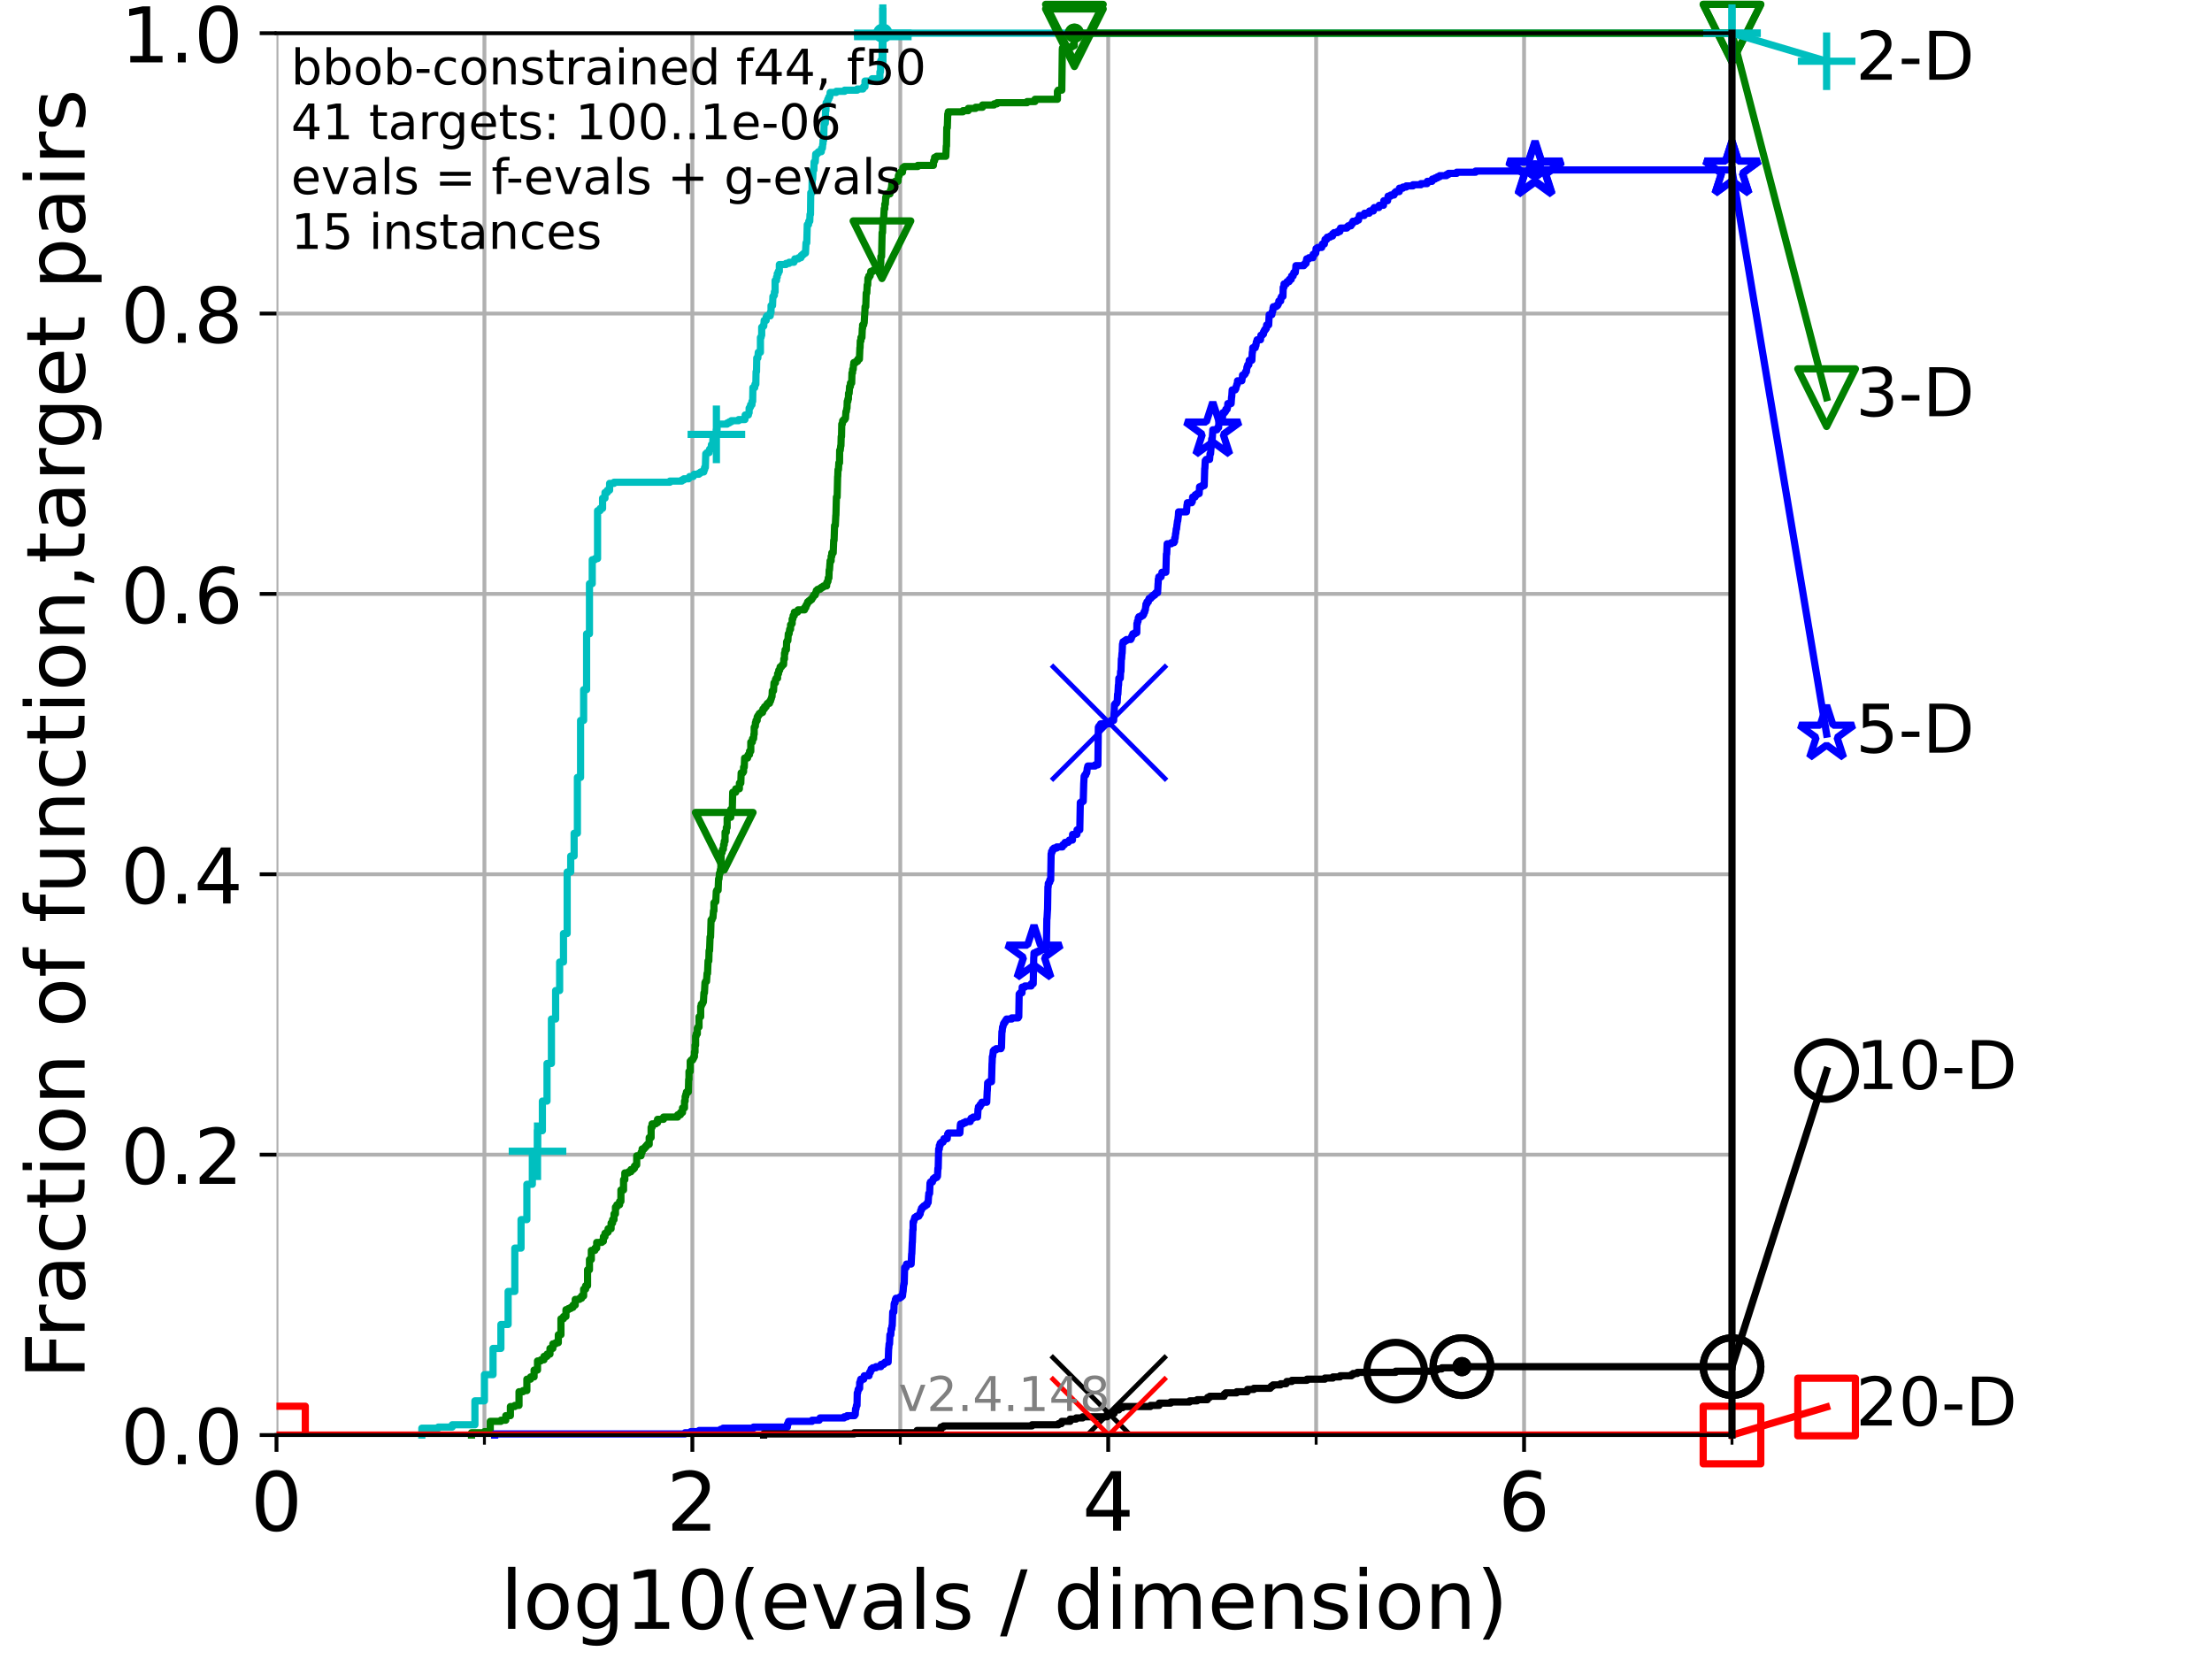 <?xml version="1.0" encoding="utf-8" standalone="no"?>
<!DOCTYPE svg PUBLIC "-//W3C//DTD SVG 1.1//EN"
  "http://www.w3.org/Graphics/SVG/1.1/DTD/svg11.dtd">
<!-- Created with matplotlib (https://matplotlib.org/) -->
<svg height="345.6pt" version="1.1" viewBox="0 0 460.8 345.6" width="460.8pt" xmlns="http://www.w3.org/2000/svg" xmlns:xlink="http://www.w3.org/1999/xlink">
 <defs>
  <style type="text/css">*{stroke-linecap:butt;stroke-linejoin:round;}</style>
 </defs>
 <g id="figure_1">
  <g id="patch_1">
   <path d="M 0 345.6 
L 460.8 345.6 
L 460.8 0 
L 0 0 
z
" style="fill:#ffffff;"/>
  </g>
  <g id="axes_1">
   <g id="patch_2">
    <path d="M 57.6 298.944 
L 360.806 298.944 
L 360.806 6.912 
L 57.6 6.912 
z
" style="fill:#ffffff;"/>
   </g>
   <g id="matplotlib.axis_1">
    <g id="xtick_1">
     <g id="line2d_1">
      <path clip-path="url(#p03fbcb1d64)" d="M 57.6 298.944 
L 57.6 6.912 
" style="fill:none;stroke:#b0b0b0;stroke-linecap:square;stroke-width:0.8;"/>
     </g>
     <g id="line2d_2">
      <defs>
       <path d="M 0 0 
L 0 3.5 
" id="m7583f79782" style="stroke:#000000;stroke-width:0.8;"/>
      </defs>
      <g>
       <use style="stroke:#000000;stroke-width:0.8;" x="57.6" xlink:href="#m7583f79782" y="298.944"/>
      </g>
     </g>
     <g id="text_1">
      <!-- 0 -->
      <g transform="translate(52.192 318.861)scale(0.17 -0.17)">
       <defs>
        <path d="M 31.781 66.406 
Q 24.172 66.406 20.328 58.906 
Q 16.5 51.422 16.5 36.375 
Q 16.5 21.391 20.328 13.891 
Q 24.172 6.391 31.781 6.391 
Q 39.453 6.391 43.281 13.891 
Q 47.125 21.391 47.125 36.375 
Q 47.125 51.422 43.281 58.906 
Q 39.453 66.406 31.781 66.406 
z
M 31.781 74.219 
Q 44.047 74.219 50.516 64.516 
Q 56.984 54.828 56.984 36.375 
Q 56.984 17.969 50.516 8.266 
Q 44.047 -1.422 31.781 -1.422 
Q 19.531 -1.422 13.062 8.266 
Q 6.594 17.969 6.594 36.375 
Q 6.594 54.828 13.062 64.516 
Q 19.531 74.219 31.781 74.219 
z
" id="DejaVuSans-48"/>
       </defs>
       <use xlink:href="#DejaVuSans-48"/>
      </g>
     </g>
    </g>
    <g id="xtick_2">
     <g id="line2d_3">
      <path clip-path="url(#p03fbcb1d64)" d="M 144.23 298.944 
L 144.23 6.912 
" style="fill:none;stroke:#b0b0b0;stroke-linecap:square;stroke-width:0.8;"/>
     </g>
     <g id="line2d_4">
      <g>
       <use style="stroke:#000000;stroke-width:0.8;" x="144.23" xlink:href="#m7583f79782" y="298.944"/>
      </g>
     </g>
     <g id="text_2">
      <!-- 2 -->
      <g transform="translate(138.822 318.861)scale(0.17 -0.17)">
       <defs>
        <path d="M 19.188 8.297 
L 53.609 8.297 
L 53.609 0 
L 7.328 0 
L 7.328 8.297 
Q 12.938 14.109 22.625 23.891 
Q 32.328 33.688 34.812 36.531 
Q 39.547 41.844 41.422 45.531 
Q 43.312 49.219 43.312 52.781 
Q 43.312 58.594 39.234 62.25 
Q 35.156 65.922 28.609 65.922 
Q 23.969 65.922 18.812 64.312 
Q 13.672 62.703 7.812 59.422 
L 7.812 69.391 
Q 13.766 71.781 18.938 73 
Q 24.125 74.219 28.422 74.219 
Q 39.75 74.219 46.484 68.547 
Q 53.219 62.891 53.219 53.422 
Q 53.219 48.922 51.531 44.891 
Q 49.859 40.875 45.406 35.406 
Q 44.188 33.984 37.641 27.219 
Q 31.109 20.453 19.188 8.297 
z
" id="DejaVuSans-50"/>
       </defs>
       <use xlink:href="#DejaVuSans-50"/>
      </g>
     </g>
    </g>
    <g id="xtick_3">
     <g id="line2d_5">
      <path clip-path="url(#p03fbcb1d64)" d="M 230.861 298.944 
L 230.861 6.912 
" style="fill:none;stroke:#b0b0b0;stroke-linecap:square;stroke-width:0.8;"/>
     </g>
     <g id="line2d_6">
      <g>
       <use style="stroke:#000000;stroke-width:0.8;" x="230.861" xlink:href="#m7583f79782" y="298.944"/>
      </g>
     </g>
     <g id="text_3">
      <!-- 4 -->
      <g transform="translate(225.453 318.861)scale(0.17 -0.17)">
       <defs>
        <path d="M 37.797 64.312 
L 12.891 25.391 
L 37.797 25.391 
z
M 35.203 72.906 
L 47.609 72.906 
L 47.609 25.391 
L 58.016 25.391 
L 58.016 17.188 
L 47.609 17.188 
L 47.609 0 
L 37.797 0 
L 37.797 17.188 
L 4.891 17.188 
L 4.891 26.703 
z
" id="DejaVuSans-52"/>
       </defs>
       <use xlink:href="#DejaVuSans-52"/>
      </g>
     </g>
    </g>
    <g id="xtick_4">
     <g id="line2d_7">
      <path clip-path="url(#p03fbcb1d64)" d="M 317.491 298.944 
L 317.491 6.912 
" style="fill:none;stroke:#b0b0b0;stroke-linecap:square;stroke-width:0.8;"/>
     </g>
     <g id="line2d_8">
      <g>
       <use style="stroke:#000000;stroke-width:0.8;" x="317.491" xlink:href="#m7583f79782" y="298.944"/>
      </g>
     </g>
     <g id="text_4">
      <!-- 6 -->
      <g transform="translate(312.083 318.861)scale(0.17 -0.17)">
       <defs>
        <path d="M 33.016 40.375 
Q 26.375 40.375 22.484 35.828 
Q 18.609 31.297 18.609 23.391 
Q 18.609 15.531 22.484 10.953 
Q 26.375 6.391 33.016 6.391 
Q 39.656 6.391 43.531 10.953 
Q 47.406 15.531 47.406 23.391 
Q 47.406 31.297 43.531 35.828 
Q 39.656 40.375 33.016 40.375 
z
M 52.594 71.297 
L 52.594 62.312 
Q 48.875 64.062 45.094 64.984 
Q 41.312 65.922 37.594 65.922 
Q 27.828 65.922 22.672 59.328 
Q 17.531 52.734 16.797 39.406 
Q 19.672 43.656 24.016 45.922 
Q 28.375 48.188 33.594 48.188 
Q 44.578 48.188 50.953 41.516 
Q 57.328 34.859 57.328 23.391 
Q 57.328 12.156 50.688 5.359 
Q 44.047 -1.422 33.016 -1.422 
Q 20.359 -1.422 13.672 8.266 
Q 6.984 17.969 6.984 36.375 
Q 6.984 53.656 15.188 63.938 
Q 23.391 74.219 37.203 74.219 
Q 40.922 74.219 44.703 73.484 
Q 48.484 72.75 52.594 71.297 
z
" id="DejaVuSans-54"/>
       </defs>
       <use xlink:href="#DejaVuSans-54"/>
      </g>
     </g>
    </g>
    <g id="xtick_5">
     <g id="line2d_9">
      <path clip-path="url(#p03fbcb1d64)" d="M 100.915 298.944 
L 100.915 6.912 
" style="fill:none;stroke:#b0b0b0;stroke-linecap:square;stroke-width:0.8;"/>
     </g>
     <g id="line2d_10">
      <defs>
       <path d="M 0 0 
L 0 2 
" id="m38593a7365" style="stroke:#000000;stroke-width:0.6;"/>
      </defs>
      <g>
       <use style="stroke:#000000;stroke-width:0.6;" x="100.915" xlink:href="#m38593a7365" y="298.944"/>
      </g>
     </g>
    </g>
    <g id="xtick_6">
     <g id="line2d_11">
      <path clip-path="url(#p03fbcb1d64)" d="M 187.546 298.944 
L 187.546 6.912 
" style="fill:none;stroke:#b0b0b0;stroke-linecap:square;stroke-width:0.8;"/>
     </g>
     <g id="line2d_12">
      <g>
       <use style="stroke:#000000;stroke-width:0.6;" x="187.546" xlink:href="#m38593a7365" y="298.944"/>
      </g>
     </g>
    </g>
    <g id="xtick_7">
     <g id="line2d_13">
      <path clip-path="url(#p03fbcb1d64)" d="M 274.176 298.944 
L 274.176 6.912 
" style="fill:none;stroke:#b0b0b0;stroke-linecap:square;stroke-width:0.8;"/>
     </g>
     <g id="line2d_14">
      <g>
       <use style="stroke:#000000;stroke-width:0.6;" x="274.176" xlink:href="#m38593a7365" y="298.944"/>
      </g>
     </g>
    </g>
    <g id="xtick_8">
     <g id="line2d_15">
      <path clip-path="url(#p03fbcb1d64)" d="M 360.806 298.944 
L 360.806 6.912 
" style="fill:none;stroke:#b0b0b0;stroke-linecap:square;stroke-width:0.8;"/>
     </g>
     <g id="line2d_16">
      <g>
       <use style="stroke:#000000;stroke-width:0.6;" x="360.806" xlink:href="#m38593a7365" y="298.944"/>
      </g>
     </g>
    </g>
    <g id="text_5">
     <!-- log10(evals / dimension) -->
     <g transform="translate(104.239 339.314)scale(0.17 -0.17)">
      <defs>
       <path d="M 9.422 75.984 
L 18.406 75.984 
L 18.406 0 
L 9.422 0 
z
" id="DejaVuSans-108"/>
       <path d="M 30.609 48.391 
Q 23.391 48.391 19.188 42.75 
Q 14.984 37.109 14.984 27.297 
Q 14.984 17.484 19.156 11.844 
Q 23.344 6.203 30.609 6.203 
Q 37.797 6.203 41.984 11.859 
Q 46.188 17.531 46.188 27.297 
Q 46.188 37.016 41.984 42.703 
Q 37.797 48.391 30.609 48.391 
z
M 30.609 56 
Q 42.328 56 49.016 48.375 
Q 55.719 40.766 55.719 27.297 
Q 55.719 13.875 49.016 6.219 
Q 42.328 -1.422 30.609 -1.422 
Q 18.844 -1.422 12.172 6.219 
Q 5.516 13.875 5.516 27.297 
Q 5.516 40.766 12.172 48.375 
Q 18.844 56 30.609 56 
z
" id="DejaVuSans-111"/>
       <path d="M 45.406 27.984 
Q 45.406 37.75 41.375 43.109 
Q 37.359 48.484 30.078 48.484 
Q 22.859 48.484 18.828 43.109 
Q 14.797 37.75 14.797 27.984 
Q 14.797 18.266 18.828 12.891 
Q 22.859 7.516 30.078 7.516 
Q 37.359 7.516 41.375 12.891 
Q 45.406 18.266 45.406 27.984 
z
M 54.391 6.781 
Q 54.391 -7.172 48.188 -13.984 
Q 42 -20.797 29.203 -20.797 
Q 24.469 -20.797 20.266 -20.094 
Q 16.062 -19.391 12.109 -17.922 
L 12.109 -9.188 
Q 16.062 -11.328 19.922 -12.344 
Q 23.781 -13.375 27.781 -13.375 
Q 36.625 -13.375 41.016 -8.766 
Q 45.406 -4.156 45.406 5.172 
L 45.406 9.625 
Q 42.625 4.781 38.281 2.391 
Q 33.938 0 27.875 0 
Q 17.828 0 11.672 7.656 
Q 5.516 15.328 5.516 27.984 
Q 5.516 40.672 11.672 48.328 
Q 17.828 56 27.875 56 
Q 33.938 56 38.281 53.609 
Q 42.625 51.219 45.406 46.391 
L 45.406 54.688 
L 54.391 54.688 
z
" id="DejaVuSans-103"/>
       <path d="M 12.406 8.297 
L 28.516 8.297 
L 28.516 63.922 
L 10.984 60.406 
L 10.984 69.391 
L 28.422 72.906 
L 38.281 72.906 
L 38.281 8.297 
L 54.391 8.297 
L 54.391 0 
L 12.406 0 
z
" id="DejaVuSans-49"/>
       <path d="M 31 75.875 
Q 24.469 64.656 21.281 53.656 
Q 18.109 42.672 18.109 31.391 
Q 18.109 20.125 21.312 9.062 
Q 24.516 -2 31 -13.188 
L 23.188 -13.188 
Q 15.875 -1.703 12.234 9.375 
Q 8.594 20.453 8.594 31.391 
Q 8.594 42.281 12.203 53.312 
Q 15.828 64.359 23.188 75.875 
z
" id="DejaVuSans-40"/>
       <path d="M 56.203 29.594 
L 56.203 25.203 
L 14.891 25.203 
Q 15.484 15.922 20.484 11.062 
Q 25.484 6.203 34.422 6.203 
Q 39.594 6.203 44.453 7.469 
Q 49.312 8.734 54.109 11.281 
L 54.109 2.781 
Q 49.266 0.734 44.188 -0.344 
Q 39.109 -1.422 33.891 -1.422 
Q 20.797 -1.422 13.156 6.188 
Q 5.516 13.812 5.516 26.812 
Q 5.516 40.234 12.766 48.109 
Q 20.016 56 32.328 56 
Q 43.359 56 49.781 48.891 
Q 56.203 41.797 56.203 29.594 
z
M 47.219 32.234 
Q 47.125 39.594 43.094 43.984 
Q 39.062 48.391 32.422 48.391 
Q 24.906 48.391 20.391 44.141 
Q 15.875 39.891 15.188 32.172 
z
" id="DejaVuSans-101"/>
       <path d="M 2.984 54.688 
L 12.5 54.688 
L 29.594 8.797 
L 46.688 54.688 
L 56.203 54.688 
L 35.688 0 
L 23.484 0 
z
" id="DejaVuSans-118"/>
       <path d="M 34.281 27.484 
Q 23.391 27.484 19.188 25 
Q 14.984 22.516 14.984 16.5 
Q 14.984 11.719 18.141 8.906 
Q 21.297 6.109 26.703 6.109 
Q 34.188 6.109 38.703 11.406 
Q 43.219 16.703 43.219 25.484 
L 43.219 27.484 
z
M 52.203 31.203 
L 52.203 0 
L 43.219 0 
L 43.219 8.297 
Q 40.141 3.328 35.547 0.953 
Q 30.953 -1.422 24.312 -1.422 
Q 15.922 -1.422 10.953 3.297 
Q 6 8.016 6 15.922 
Q 6 25.141 12.172 29.828 
Q 18.359 34.516 30.609 34.516 
L 43.219 34.516 
L 43.219 35.406 
Q 43.219 41.609 39.141 45 
Q 35.062 48.391 27.688 48.391 
Q 23 48.391 18.547 47.266 
Q 14.109 46.141 10.016 43.891 
L 10.016 52.203 
Q 14.938 54.109 19.578 55.047 
Q 24.219 56 28.609 56 
Q 40.484 56 46.344 49.844 
Q 52.203 43.703 52.203 31.203 
z
" id="DejaVuSans-97"/>
       <path d="M 44.281 53.078 
L 44.281 44.578 
Q 40.484 46.531 36.375 47.5 
Q 32.281 48.484 27.875 48.484 
Q 21.188 48.484 17.844 46.438 
Q 14.5 44.391 14.5 40.281 
Q 14.5 37.156 16.891 35.375 
Q 19.281 33.594 26.516 31.984 
L 29.594 31.297 
Q 39.156 29.25 43.188 25.516 
Q 47.219 21.781 47.219 15.094 
Q 47.219 7.469 41.188 3.016 
Q 35.156 -1.422 24.609 -1.422 
Q 20.219 -1.422 15.453 -0.562 
Q 10.688 0.297 5.422 2 
L 5.422 11.281 
Q 10.406 8.688 15.234 7.391 
Q 20.062 6.109 24.812 6.109 
Q 31.156 6.109 34.562 8.281 
Q 37.984 10.453 37.984 14.406 
Q 37.984 18.062 35.516 20.016 
Q 33.062 21.969 24.703 23.781 
L 21.578 24.516 
Q 13.234 26.266 9.516 29.906 
Q 5.812 33.547 5.812 39.891 
Q 5.812 47.609 11.281 51.797 
Q 16.75 56 26.812 56 
Q 31.781 56 36.172 55.266 
Q 40.578 54.547 44.281 53.078 
z
" id="DejaVuSans-115"/>
       <path id="DejaVuSans-32"/>
       <path d="M 25.391 72.906 
L 33.688 72.906 
L 8.297 -9.281 
L 0 -9.281 
z
" id="DejaVuSans-47"/>
       <path d="M 45.406 46.391 
L 45.406 75.984 
L 54.391 75.984 
L 54.391 0 
L 45.406 0 
L 45.406 8.203 
Q 42.578 3.328 38.25 0.953 
Q 33.938 -1.422 27.875 -1.422 
Q 17.969 -1.422 11.734 6.484 
Q 5.516 14.406 5.516 27.297 
Q 5.516 40.188 11.734 48.094 
Q 17.969 56 27.875 56 
Q 33.938 56 38.25 53.625 
Q 42.578 51.266 45.406 46.391 
z
M 14.797 27.297 
Q 14.797 17.391 18.875 11.75 
Q 22.953 6.109 30.078 6.109 
Q 37.203 6.109 41.297 11.75 
Q 45.406 17.391 45.406 27.297 
Q 45.406 37.203 41.297 42.844 
Q 37.203 48.484 30.078 48.484 
Q 22.953 48.484 18.875 42.844 
Q 14.797 37.203 14.797 27.297 
z
" id="DejaVuSans-100"/>
       <path d="M 9.422 54.688 
L 18.406 54.688 
L 18.406 0 
L 9.422 0 
z
M 9.422 75.984 
L 18.406 75.984 
L 18.406 64.594 
L 9.422 64.594 
z
" id="DejaVuSans-105"/>
       <path d="M 52 44.188 
Q 55.375 50.25 60.062 53.125 
Q 64.75 56 71.094 56 
Q 79.641 56 84.281 50.016 
Q 88.922 44.047 88.922 33.016 
L 88.922 0 
L 79.891 0 
L 79.891 32.719 
Q 79.891 40.578 77.094 44.375 
Q 74.312 48.188 68.609 48.188 
Q 61.625 48.188 57.562 43.547 
Q 53.516 38.922 53.516 30.906 
L 53.516 0 
L 44.484 0 
L 44.484 32.719 
Q 44.484 40.625 41.703 44.406 
Q 38.922 48.188 33.109 48.188 
Q 26.219 48.188 22.156 43.531 
Q 18.109 38.875 18.109 30.906 
L 18.109 0 
L 9.078 0 
L 9.078 54.688 
L 18.109 54.688 
L 18.109 46.188 
Q 21.188 51.219 25.484 53.609 
Q 29.781 56 35.688 56 
Q 41.656 56 45.828 52.969 
Q 50 49.953 52 44.188 
z
" id="DejaVuSans-109"/>
       <path d="M 54.891 33.016 
L 54.891 0 
L 45.906 0 
L 45.906 32.719 
Q 45.906 40.484 42.875 44.328 
Q 39.844 48.188 33.797 48.188 
Q 26.516 48.188 22.312 43.547 
Q 18.109 38.922 18.109 30.906 
L 18.109 0 
L 9.078 0 
L 9.078 54.688 
L 18.109 54.688 
L 18.109 46.188 
Q 21.344 51.125 25.703 53.562 
Q 30.078 56 35.797 56 
Q 45.219 56 50.047 50.172 
Q 54.891 44.344 54.891 33.016 
z
" id="DejaVuSans-110"/>
       <path d="M 8.016 75.875 
L 15.828 75.875 
Q 23.141 64.359 26.781 53.312 
Q 30.422 42.281 30.422 31.391 
Q 30.422 20.453 26.781 9.375 
Q 23.141 -1.703 15.828 -13.188 
L 8.016 -13.188 
Q 14.5 -2 17.703 9.062 
Q 20.906 20.125 20.906 31.391 
Q 20.906 42.672 17.703 53.656 
Q 14.5 64.656 8.016 75.875 
z
" id="DejaVuSans-41"/>
      </defs>
      <use xlink:href="#DejaVuSans-108"/>
      <use x="27.783" xlink:href="#DejaVuSans-111"/>
      <use x="88.965" xlink:href="#DejaVuSans-103"/>
      <use x="152.441" xlink:href="#DejaVuSans-49"/>
      <use x="216.064" xlink:href="#DejaVuSans-48"/>
      <use x="279.688" xlink:href="#DejaVuSans-40"/>
      <use x="318.701" xlink:href="#DejaVuSans-101"/>
      <use x="380.225" xlink:href="#DejaVuSans-118"/>
      <use x="439.404" xlink:href="#DejaVuSans-97"/>
      <use x="500.684" xlink:href="#DejaVuSans-108"/>
      <use x="528.467" xlink:href="#DejaVuSans-115"/>
      <use x="580.566" xlink:href="#DejaVuSans-32"/>
      <use x="612.354" xlink:href="#DejaVuSans-47"/>
      <use x="646.045" xlink:href="#DejaVuSans-32"/>
      <use x="677.832" xlink:href="#DejaVuSans-100"/>
      <use x="741.309" xlink:href="#DejaVuSans-105"/>
      <use x="769.092" xlink:href="#DejaVuSans-109"/>
      <use x="866.504" xlink:href="#DejaVuSans-101"/>
      <use x="928.027" xlink:href="#DejaVuSans-110"/>
      <use x="991.406" xlink:href="#DejaVuSans-115"/>
      <use x="1043.506" xlink:href="#DejaVuSans-105"/>
      <use x="1071.289" xlink:href="#DejaVuSans-111"/>
      <use x="1132.471" xlink:href="#DejaVuSans-110"/>
      <use x="1195.85" xlink:href="#DejaVuSans-41"/>
     </g>
    </g>
   </g>
   <g id="matplotlib.axis_2">
    <g id="ytick_1">
     <g id="line2d_17">
      <path clip-path="url(#p03fbcb1d64)" d="M 57.6 298.944 
L 360.806 298.944 
" style="fill:none;stroke:#b0b0b0;stroke-linecap:square;stroke-width:0.8;"/>
     </g>
     <g id="line2d_18">
      <defs>
       <path d="M 0 0 
L -3.5 0 
" id="m9aa513d417" style="stroke:#000000;stroke-width:0.8;"/>
      </defs>
      <g>
       <use style="stroke:#000000;stroke-width:0.8;" x="57.6" xlink:href="#m9aa513d417" y="298.944"/>
      </g>
     </g>
     <g id="text_6">
      <!-- 0.0 -->
      <g transform="translate(25.155 305.023)scale(0.16 -0.16)">
       <defs>
        <path d="M 10.688 12.406 
L 21 12.406 
L 21 0 
L 10.688 0 
z
" id="DejaVuSans-46"/>
       </defs>
       <use xlink:href="#DejaVuSans-48"/>
       <use x="63.623" xlink:href="#DejaVuSans-46"/>
       <use x="95.41" xlink:href="#DejaVuSans-48"/>
      </g>
     </g>
    </g>
    <g id="ytick_2">
     <g id="line2d_19">
      <path clip-path="url(#p03fbcb1d64)" d="M 57.6 240.538 
L 360.806 240.538 
" style="fill:none;stroke:#b0b0b0;stroke-linecap:square;stroke-width:0.8;"/>
     </g>
     <g id="line2d_20">
      <g>
       <use style="stroke:#000000;stroke-width:0.8;" x="57.6" xlink:href="#m9aa513d417" y="240.538"/>
      </g>
     </g>
     <g id="text_7">
      <!-- 0.2 -->
      <g transform="translate(25.155 246.616)scale(0.16 -0.16)">
       <use xlink:href="#DejaVuSans-48"/>
       <use x="63.623" xlink:href="#DejaVuSans-46"/>
       <use x="95.41" xlink:href="#DejaVuSans-50"/>
      </g>
     </g>
    </g>
    <g id="ytick_3">
     <g id="line2d_21">
      <path clip-path="url(#p03fbcb1d64)" d="M 57.6 182.131 
L 360.806 182.131 
" style="fill:none;stroke:#b0b0b0;stroke-linecap:square;stroke-width:0.8;"/>
     </g>
     <g id="line2d_22">
      <g>
       <use style="stroke:#000000;stroke-width:0.8;" x="57.6" xlink:href="#m9aa513d417" y="182.131"/>
      </g>
     </g>
     <g id="text_8">
      <!-- 0.4 -->
      <g transform="translate(25.155 188.21)scale(0.16 -0.16)">
       <use xlink:href="#DejaVuSans-48"/>
       <use x="63.623" xlink:href="#DejaVuSans-46"/>
       <use x="95.41" xlink:href="#DejaVuSans-52"/>
      </g>
     </g>
    </g>
    <g id="ytick_4">
     <g id="line2d_23">
      <path clip-path="url(#p03fbcb1d64)" d="M 57.6 123.725 
L 360.806 123.725 
" style="fill:none;stroke:#b0b0b0;stroke-linecap:square;stroke-width:0.8;"/>
     </g>
     <g id="line2d_24">
      <g>
       <use style="stroke:#000000;stroke-width:0.8;" x="57.6" xlink:href="#m9aa513d417" y="123.725"/>
      </g>
     </g>
     <g id="text_9">
      <!-- 0.6 -->
      <g transform="translate(25.155 129.804)scale(0.16 -0.16)">
       <use xlink:href="#DejaVuSans-48"/>
       <use x="63.623" xlink:href="#DejaVuSans-46"/>
       <use x="95.41" xlink:href="#DejaVuSans-54"/>
      </g>
     </g>
    </g>
    <g id="ytick_5">
     <g id="line2d_25">
      <path clip-path="url(#p03fbcb1d64)" d="M 57.6 65.318 
L 360.806 65.318 
" style="fill:none;stroke:#b0b0b0;stroke-linecap:square;stroke-width:0.8;"/>
     </g>
     <g id="line2d_26">
      <g>
       <use style="stroke:#000000;stroke-width:0.8;" x="57.6" xlink:href="#m9aa513d417" y="65.318"/>
      </g>
     </g>
     <g id="text_10">
      <!-- 0.8 -->
      <g transform="translate(25.155 71.397)scale(0.16 -0.16)">
       <defs>
        <path d="M 31.781 34.625 
Q 24.75 34.625 20.719 30.859 
Q 16.703 27.094 16.703 20.516 
Q 16.703 13.922 20.719 10.156 
Q 24.75 6.391 31.781 6.391 
Q 38.812 6.391 42.859 10.172 
Q 46.922 13.969 46.922 20.516 
Q 46.922 27.094 42.891 30.859 
Q 38.875 34.625 31.781 34.625 
z
M 21.922 38.812 
Q 15.578 40.375 12.031 44.719 
Q 8.5 49.078 8.5 55.328 
Q 8.5 64.062 14.719 69.141 
Q 20.953 74.219 31.781 74.219 
Q 42.672 74.219 48.875 69.141 
Q 55.078 64.062 55.078 55.328 
Q 55.078 49.078 51.531 44.719 
Q 48 40.375 41.703 38.812 
Q 48.828 37.156 52.797 32.312 
Q 56.781 27.484 56.781 20.516 
Q 56.781 9.906 50.312 4.234 
Q 43.844 -1.422 31.781 -1.422 
Q 19.734 -1.422 13.25 4.234 
Q 6.781 9.906 6.781 20.516 
Q 6.781 27.484 10.781 32.312 
Q 14.797 37.156 21.922 38.812 
z
M 18.312 54.391 
Q 18.312 48.734 21.844 45.562 
Q 25.391 42.391 31.781 42.391 
Q 38.141 42.391 41.719 45.562 
Q 45.312 48.734 45.312 54.391 
Q 45.312 60.062 41.719 63.234 
Q 38.141 66.406 31.781 66.406 
Q 25.391 66.406 21.844 63.234 
Q 18.312 60.062 18.312 54.391 
z
" id="DejaVuSans-56"/>
       </defs>
       <use xlink:href="#DejaVuSans-48"/>
       <use x="63.623" xlink:href="#DejaVuSans-46"/>
       <use x="95.41" xlink:href="#DejaVuSans-56"/>
      </g>
     </g>
    </g>
    <g id="ytick_6">
     <g id="line2d_27">
      <path clip-path="url(#p03fbcb1d64)" d="M 57.6 6.912 
L 360.806 6.912 
" style="fill:none;stroke:#b0b0b0;stroke-linecap:square;stroke-width:0.8;"/>
     </g>
     <g id="line2d_28">
      <g>
       <use style="stroke:#000000;stroke-width:0.8;" x="57.6" xlink:href="#m9aa513d417" y="6.912"/>
      </g>
     </g>
     <g id="text_11">
      <!-- 1.0 -->
      <g transform="translate(25.155 12.991)scale(0.16 -0.16)">
       <use xlink:href="#DejaVuSans-49"/>
       <use x="63.623" xlink:href="#DejaVuSans-46"/>
       <use x="95.41" xlink:href="#DejaVuSans-48"/>
      </g>
     </g>
    </g>
    <g id="text_12">
     <!-- Fraction of function,target pairs -->
     <g transform="translate(17.62 287.313)rotate(-90)scale(0.17 -0.17)">
      <defs>
       <path d="M 9.812 72.906 
L 51.703 72.906 
L 51.703 64.594 
L 19.672 64.594 
L 19.672 43.109 
L 48.578 43.109 
L 48.578 34.812 
L 19.672 34.812 
L 19.672 0 
L 9.812 0 
z
" id="DejaVuSans-70"/>
       <path d="M 41.109 46.297 
Q 39.594 47.172 37.812 47.578 
Q 36.031 48 33.891 48 
Q 26.266 48 22.188 43.047 
Q 18.109 38.094 18.109 28.812 
L 18.109 0 
L 9.078 0 
L 9.078 54.688 
L 18.109 54.688 
L 18.109 46.188 
Q 20.953 51.172 25.484 53.578 
Q 30.031 56 36.531 56 
Q 37.453 56 38.578 55.875 
Q 39.703 55.766 41.062 55.516 
z
" id="DejaVuSans-114"/>
       <path d="M 48.781 52.594 
L 48.781 44.188 
Q 44.969 46.297 41.141 47.344 
Q 37.312 48.391 33.406 48.391 
Q 24.656 48.391 19.812 42.844 
Q 14.984 37.312 14.984 27.297 
Q 14.984 17.281 19.812 11.734 
Q 24.656 6.203 33.406 6.203 
Q 37.312 6.203 41.141 7.25 
Q 44.969 8.297 48.781 10.406 
L 48.781 2.094 
Q 45.016 0.344 40.984 -0.531 
Q 36.969 -1.422 32.422 -1.422 
Q 20.062 -1.422 12.781 6.344 
Q 5.516 14.109 5.516 27.297 
Q 5.516 40.672 12.859 48.328 
Q 20.219 56 33.016 56 
Q 37.156 56 41.109 55.141 
Q 45.062 54.297 48.781 52.594 
z
" id="DejaVuSans-99"/>
       <path d="M 18.312 70.219 
L 18.312 54.688 
L 36.812 54.688 
L 36.812 47.703 
L 18.312 47.703 
L 18.312 18.016 
Q 18.312 11.328 20.141 9.422 
Q 21.969 7.516 27.594 7.516 
L 36.812 7.516 
L 36.812 0 
L 27.594 0 
Q 17.188 0 13.234 3.875 
Q 9.281 7.766 9.281 18.016 
L 9.281 47.703 
L 2.688 47.703 
L 2.688 54.688 
L 9.281 54.688 
L 9.281 70.219 
z
" id="DejaVuSans-116"/>
       <path d="M 37.109 75.984 
L 37.109 68.5 
L 28.516 68.5 
Q 23.688 68.5 21.797 66.547 
Q 19.922 64.594 19.922 59.516 
L 19.922 54.688 
L 34.719 54.688 
L 34.719 47.703 
L 19.922 47.703 
L 19.922 0 
L 10.891 0 
L 10.891 47.703 
L 2.297 47.703 
L 2.297 54.688 
L 10.891 54.688 
L 10.891 58.5 
Q 10.891 67.625 15.141 71.797 
Q 19.391 75.984 28.609 75.984 
z
" id="DejaVuSans-102"/>
       <path d="M 8.5 21.578 
L 8.5 54.688 
L 17.484 54.688 
L 17.484 21.922 
Q 17.484 14.156 20.5 10.266 
Q 23.531 6.391 29.594 6.391 
Q 36.859 6.391 41.078 11.031 
Q 45.312 15.672 45.312 23.688 
L 45.312 54.688 
L 54.297 54.688 
L 54.297 0 
L 45.312 0 
L 45.312 8.406 
Q 42.047 3.422 37.719 1 
Q 33.406 -1.422 27.688 -1.422 
Q 18.266 -1.422 13.375 4.438 
Q 8.5 10.297 8.5 21.578 
z
M 31.109 56 
z
" id="DejaVuSans-117"/>
       <path d="M 11.719 12.406 
L 22.016 12.406 
L 22.016 4 
L 14.016 -11.625 
L 7.719 -11.625 
L 11.719 4 
z
" id="DejaVuSans-44"/>
       <path d="M 18.109 8.203 
L 18.109 -20.797 
L 9.078 -20.797 
L 9.078 54.688 
L 18.109 54.688 
L 18.109 46.391 
Q 20.953 51.266 25.266 53.625 
Q 29.594 56 35.594 56 
Q 45.562 56 51.781 48.094 
Q 58.016 40.188 58.016 27.297 
Q 58.016 14.406 51.781 6.484 
Q 45.562 -1.422 35.594 -1.422 
Q 29.594 -1.422 25.266 0.953 
Q 20.953 3.328 18.109 8.203 
z
M 48.688 27.297 
Q 48.688 37.203 44.609 42.844 
Q 40.531 48.484 33.406 48.484 
Q 26.266 48.484 22.188 42.844 
Q 18.109 37.203 18.109 27.297 
Q 18.109 17.391 22.188 11.75 
Q 26.266 6.109 33.406 6.109 
Q 40.531 6.109 44.609 11.75 
Q 48.688 17.391 48.688 27.297 
z
" id="DejaVuSans-112"/>
      </defs>
      <use xlink:href="#DejaVuSans-70"/>
      <use x="50.27" xlink:href="#DejaVuSans-114"/>
      <use x="91.383" xlink:href="#DejaVuSans-97"/>
      <use x="152.662" xlink:href="#DejaVuSans-99"/>
      <use x="207.643" xlink:href="#DejaVuSans-116"/>
      <use x="246.852" xlink:href="#DejaVuSans-105"/>
      <use x="274.635" xlink:href="#DejaVuSans-111"/>
      <use x="335.816" xlink:href="#DejaVuSans-110"/>
      <use x="399.195" xlink:href="#DejaVuSans-32"/>
      <use x="430.982" xlink:href="#DejaVuSans-111"/>
      <use x="492.164" xlink:href="#DejaVuSans-102"/>
      <use x="527.369" xlink:href="#DejaVuSans-32"/>
      <use x="559.156" xlink:href="#DejaVuSans-102"/>
      <use x="594.361" xlink:href="#DejaVuSans-117"/>
      <use x="657.74" xlink:href="#DejaVuSans-110"/>
      <use x="721.119" xlink:href="#DejaVuSans-99"/>
      <use x="776.1" xlink:href="#DejaVuSans-116"/>
      <use x="815.309" xlink:href="#DejaVuSans-105"/>
      <use x="843.092" xlink:href="#DejaVuSans-111"/>
      <use x="904.273" xlink:href="#DejaVuSans-110"/>
      <use x="967.652" xlink:href="#DejaVuSans-44"/>
      <use x="999.439" xlink:href="#DejaVuSans-116"/>
      <use x="1038.648" xlink:href="#DejaVuSans-97"/>
      <use x="1099.928" xlink:href="#DejaVuSans-114"/>
      <use x="1139.291" xlink:href="#DejaVuSans-103"/>
      <use x="1202.768" xlink:href="#DejaVuSans-101"/>
      <use x="1264.291" xlink:href="#DejaVuSans-116"/>
      <use x="1303.5" xlink:href="#DejaVuSans-32"/>
      <use x="1335.287" xlink:href="#DejaVuSans-112"/>
      <use x="1398.764" xlink:href="#DejaVuSans-97"/>
      <use x="1460.043" xlink:href="#DejaVuSans-105"/>
      <use x="1487.826" xlink:href="#DejaVuSans-114"/>
      <use x="1528.939" xlink:href="#DejaVuSans-115"/>
     </g>
    </g>
   </g>
   <g id="line2d_29">
    <defs>
     <path d="M 0 1.5 
C 0.398 1.5 0.779 1.342 1.061 1.061 
C 1.342 0.779 1.5 0.398 1.5 0 
C 1.5 -0.398 1.342 -0.779 1.061 -1.061 
C 0.779 -1.342 0.398 -1.5 0 -1.5 
C -0.398 -1.5 -0.779 -1.342 -1.061 -1.061 
C -1.342 -0.779 -1.5 -0.398 -1.5 0 
C -1.5 0.398 -1.342 0.779 -1.061 1.061 
C -0.779 1.342 -0.398 1.5 0 1.5 
z
" id="m3ab5d7370a" style="stroke:#00bfbf;"/>
    </defs>
    <g>
     <use style="fill:#00bfbf;stroke:#00bfbf;" x="183.904" xlink:href="#m3ab5d7370a" y="6.912"/>
     <use style="fill:#00bfbf;stroke:#00bfbf;" x="183.904" xlink:href="#m3ab5d7370a" y="6.912"/>
    </g>
   </g>
   <g id="line2d_30">
    <path d="M 87.876 298.944 
L 87.876 297.519 
L 91.306 297.519 
L 91.306 297.282 
L 94.206 297.282 
L 94.206 296.807 
L 98.933 296.807 
L 98.933 291.821 
L 100.915 291.821 
L 100.915 286.361 
L 102.708 286.361 
L 102.708 280.9 
L 104.345 280.9 
L 104.345 275.914 
L 105.851 275.914 
L 105.851 269.029 
L 107.245 269.029 
L 107.245 260.006 
L 108.543 260.006 
L 108.543 254.071 
L 109.757 254.071 
L 109.757 246.711 
L 110.897 246.711 
L 110.897 239.825 
L 111.972 239.825 
L 111.972 235.552 
L 112.989 235.552 
L 112.989 229.379 
L 113.954 229.379 
L 113.954 221.544 
L 114.872 221.544 
L 114.872 212.284 
L 115.747 212.284 
L 115.747 206.348 
L 116.584 206.348 
L 116.584 200.413 
L 117.384 200.413 
L 117.384 194.477 
L 118.152 194.477 
L 118.152 181.656 
L 118.89 181.656 
L 118.89 178.332 
L 119.6 178.332 
L 119.6 173.584 
L 120.284 173.584 
L 120.284 161.95 
L 120.944 161.95 
L 120.944 150.079 
L 121.582 150.079 
L 121.582 143.668 
L 122.199 143.668 
L 122.199 132.035 
L 122.796 132.035 
L 122.796 121.588 
L 123.375 121.588 
L 123.375 116.602 
L 123.936 116.602 
L 123.936 116.365 
L 124.482 116.365 
L 124.482 106.393 
L 125.012 106.393 
L 125.012 105.918 
L 125.527 105.918 
L 125.527 103.781 
L 126.029 103.781 
L 126.029 102.594 
L 126.517 102.594 
L 126.517 102.119 
L 126.994 102.119 
L 126.994 100.695 
L 127.911 100.695 
L 127.911 100.457 
L 139.556 100.457 
L 139.556 100.22 
L 142.038 100.22 
L 142.038 99.982 
L 142.456 99.982 
L 142.456 99.745 
L 143.462 99.745 
L 143.462 99.508 
L 143.657 99.508 
L 143.657 99.27 
L 144.418 99.27 
L 144.418 99.033 
L 144.603 99.033 
L 144.603 98.795 
L 145.591 98.795 
L 145.591 98.558 
L 145.938 98.558 
L 145.938 98.32 
L 146.613 98.32 
L 146.613 97.846 
L 146.778 97.846 
L 146.778 97.371 
L 146.941 97.371 
L 147.022 94.522 
L 147.264 94.522 
L 147.264 94.284 
L 147.738 94.284 
L 147.816 93.572 
L 148.125 93.572 
L 148.201 92.622 
L 148.503 92.622 
L 148.503 91.435 
L 148.948 91.435 
L 148.948 90.485 
L 149.238 90.485 
L 149.238 89.536 
L 149.382 89.536 
L 149.382 88.349 
L 151.478 88.349 
L 151.478 88.111 
L 151.92 88.111 
L 151.92 87.874 
L 152.353 87.874 
L 152.353 87.636 
L 153.877 87.636 
L 153.877 87.399 
L 155.183 87.399 
L 155.235 86.449 
L 155.904 86.449 
L 155.955 85.974 
L 156.056 85.974 
L 156.056 85.025 
L 156.205 85.025 
L 156.205 84.787 
L 156.354 84.787 
L 156.354 84.312 
L 156.648 84.312 
L 156.648 83.6 
L 156.793 83.6 
L 156.841 80.751 
L 157.222 80.751 
L 157.27 80.039 
L 157.457 80.039 
L 157.503 77.427 
L 157.596 77.427 
L 157.642 74.578 
L 157.871 74.578 
L 157.962 73.391 
L 158.41 73.391 
L 158.41 70.304 
L 158.542 70.304 
L 158.63 69.829 
L 158.674 69.829 
L 158.674 68.167 
L 158.891 68.167 
L 158.891 67.93 
L 159.105 67.93 
L 159.19 66.743 
L 159.61 66.743 
L 159.61 66.031 
L 159.734 66.031 
L 159.734 65.793 
L 160.463 65.793 
L 160.463 65.081 
L 160.621 65.081 
L 160.621 63.656 
L 160.933 63.656 
L 161.01 61.757 
L 161.164 61.757 
L 161.164 61.52 
L 161.316 61.52 
L 161.316 60.807 
L 161.467 60.807 
L 161.467 58.433 
L 161.766 58.433 
L 161.766 57.721 
L 161.913 57.721 
L 161.913 57.009 
L 162.133 57.009 
L 162.133 56.534 
L 162.349 56.534 
L 162.349 55.109 
L 163.733 55.109 
L 163.733 54.872 
L 164.389 54.872 
L 164.389 54.634 
L 165.392 54.634 
L 165.392 54.397 
L 165.514 54.397 
L 165.574 53.922 
L 166.345 53.922 
L 166.345 53.685 
L 166.86 53.685 
L 166.917 53.21 
L 167.196 53.21 
L 167.196 52.972 
L 167.472 52.972 
L 167.472 52.735 
L 167.797 52.735 
L 167.904 50.598 
L 168.064 50.598 
L 168.169 46.799 
L 168.431 46.799 
L 168.483 46.087 
L 168.689 46.087 
L 168.74 44.662 
L 168.842 44.662 
L 168.893 40.151 
L 169.145 40.151 
L 169.195 37.302 
L 169.294 37.302 
L 169.393 35.403 
L 169.541 35.403 
L 169.59 33.741 
L 169.832 33.741 
L 169.929 32.079 
L 170.262 32.079 
L 170.262 31.842 
L 170.496 31.842 
L 170.496 31.604 
L 171.092 31.604 
L 171.137 30.892 
L 171.316 30.892 
L 171.405 29.942 
L 171.449 29.942 
L 171.449 29.23 
L 171.582 29.23 
L 171.669 25.906 
L 171.757 25.906 
L 171.757 25.669 
L 171.93 25.669 
L 171.973 23.057 
L 172.059 23.057 
L 172.102 21.395 
L 172.272 21.395 
L 172.272 21.157 
L 172.399 21.157 
L 172.441 20.683 
L 172.649 20.683 
L 172.649 20.208 
L 172.856 20.208 
L 172.938 19.258 
L 174.203 19.258 
L 174.203 19.021 
L 175.954 19.021 
L 175.954 18.783 
L 178.583 18.783 
L 178.583 18.546 
L 179.758 18.546 
L 179.758 18.308 
L 179.871 18.308 
L 179.871 18.071 
L 180.194 18.071 
L 180.194 16.884 
L 181.664 16.884 
L 181.664 16.409 
L 183.301 16.409 
L 183.301 14.984 
L 183.418 14.984 
L 183.488 12.61 
L 183.628 12.61 
L 183.628 12.373 
L 183.743 12.373 
L 183.812 7.624 
L 183.904 7.624 
L 183.904 6.912 
L 360.806 6.912 
L 360.806 6.912 
" style="fill:none;stroke:#00bfbf;stroke-linecap:square;stroke-width:1.5;"/>
   </g>
   <g id="line2d_31">
    <defs>
     <path d="M -6 0 
L 6 0 
M 0 6 
L 0 -6 
" id="me621f97310" style="stroke:#00bfbf;stroke-width:1.5;"/>
    </defs>
    <g>
     <use style="fill-opacity:0;stroke:#00bfbf;stroke-width:1.5;" x="111.972" xlink:href="#me621f97310" y="239.825"/>
     <use style="fill-opacity:0;stroke:#00bfbf;stroke-width:1.5;" x="149.238" xlink:href="#me621f97310" y="90.485"/>
     <use style="fill-opacity:0;stroke:#00bfbf;stroke-width:1.5;" x="183.904" xlink:href="#me621f97310" y="7.624"/>
     <use style="fill-opacity:0;stroke:#00bfbf;stroke-width:1.5;" x="183.904" xlink:href="#me621f97310" y="6.912"/>
     <use style="fill-opacity:0;stroke:#00bfbf;stroke-width:1.5;" x="360.806" xlink:href="#me621f97310" y="6.912"/>
    </g>
   </g>
   <g id="line2d_32">
    <path style="fill:none;stroke:#00bfbf;stroke-linecap:square;stroke-width:1.5;"/>
    <g/>
   </g>
   <g id="line2d_33">
    <defs>
     <path d="M 0 1.5 
C 0.398 1.5 0.779 1.342 1.061 1.061 
C 1.342 0.779 1.5 0.398 1.5 0 
C 1.5 -0.398 1.342 -0.779 1.061 -1.061 
C 0.779 -1.342 0.398 -1.5 0 -1.5 
C -0.398 -1.5 -0.779 -1.342 -1.061 -1.061 
C -1.342 -0.779 -1.5 -0.398 -1.5 0 
C -1.5 0.398 -1.342 0.779 -1.061 1.061 
C -0.779 1.342 -0.398 1.5 0 1.5 
z
" id="mfacfa7ef52" style="stroke:#008000;"/>
    </defs>
    <g>
     <use style="fill:#008000;stroke:#008000;" x="223.817" xlink:href="#mfacfa7ef52" y="6.912"/>
     <use style="fill:#008000;stroke:#008000;" x="223.817" xlink:href="#mfacfa7ef52" y="6.912"/>
    </g>
   </g>
   <g id="line2d_34">
    <path d="M 98.223 298.944 
L 98.223 298.469 
L 100.915 298.469 
L 100.915 298.232 
L 102.129 298.232 
L 102.129 296.095 
L 104.345 296.095 
L 104.345 295.857 
L 105.362 295.857 
L 105.362 294.908 
L 106.327 294.908 
L 106.327 293.008 
L 107.245 293.008 
L 107.245 292.771 
L 108.12 292.771 
L 108.12 289.922 
L 108.956 289.922 
L 108.956 289.684 
L 109.757 289.684 
L 109.757 287.31 
L 110.525 287.31 
L 110.525 286.835 
L 111.262 286.835 
L 111.262 285.411 
L 111.972 285.411 
L 111.972 283.511 
L 112.657 283.511 
L 112.657 283.274 
L 113.317 283.274 
L 113.317 282.562 
L 113.954 282.562 
L 113.954 282.087 
L 114.571 282.087 
L 114.571 280.9 
L 115.168 280.9 
L 115.168 279.95 
L 115.747 279.95 
L 115.747 279.713 
L 116.309 279.713 
L 116.309 278.051 
L 116.854 278.051 
L 116.854 274.727 
L 117.384 274.727 
L 117.384 274.252 
L 117.9 274.252 
L 117.9 272.827 
L 118.401 272.827 
L 118.401 272.59 
L 118.89 272.59 
L 118.89 272.352 
L 119.366 272.352 
L 119.366 271.878 
L 119.831 271.878 
L 119.831 270.69 
L 120.727 270.69 
L 120.727 270.453 
L 121.159 270.453 
L 121.159 269.978 
L 121.582 269.978 
L 121.582 268.554 
L 121.995 268.554 
L 121.995 267.841 
L 122.4 267.841 
L 122.4 264.517 
L 122.796 264.517 
L 122.796 262.381 
L 123.184 262.381 
L 123.184 260.481 
L 123.936 260.481 
L 123.936 260.006 
L 124.302 260.006 
L 124.302 258.819 
L 125.357 258.819 
L 125.357 258.582 
L 125.696 258.582 
L 125.696 257.632 
L 126.029 257.632 
L 126.029 256.92 
L 126.356 256.92 
L 126.356 256.682 
L 126.677 256.682 
L 126.677 255.97 
L 127.304 255.97 
L 127.304 254.783 
L 127.61 254.783 
L 127.61 254.071 
L 127.911 254.071 
L 127.911 252.884 
L 128.208 252.884 
L 128.208 251.459 
L 128.499 251.459 
L 128.499 250.984 
L 129.069 250.984 
L 129.069 250.272 
L 129.348 250.272 
L 129.348 247.898 
L 129.893 247.898 
L 129.893 245.761 
L 130.16 245.761 
L 130.16 244.336 
L 130.939 244.336 
L 130.939 244.099 
L 131.44 244.099 
L 131.44 243.624 
L 131.929 243.624 
L 131.929 243.387 
L 132.169 243.387 
L 132.169 242.912 
L 132.405 242.912 
L 132.405 242.674 
L 132.639 242.674 
L 132.639 240.775 
L 133.546 240.775 
L 133.546 240.063 
L 133.766 240.063 
L 133.766 239.35 
L 134.198 239.35 
L 134.198 239.113 
L 134.411 239.113 
L 134.411 238.876 
L 134.621 238.876 
L 134.621 238.638 
L 134.829 238.638 
L 134.829 238.401 
L 135.238 238.401 
L 135.238 236.976 
L 135.638 236.976 
L 135.638 234.839 
L 135.835 234.839 
L 135.835 234.127 
L 136.603 234.127 
L 136.603 233.89 
L 136.975 233.89 
L 136.975 233.177 
L 138.224 233.177 
L 138.224 232.703 
L 141.173 232.703 
L 141.173 232.228 
L 141.754 232.228 
L 141.754 231.753 
L 142.179 231.753 
L 142.179 230.803 
L 142.594 230.803 
L 142.594 229.379 
L 142.73 229.379 
L 142.73 228.429 
L 142.865 228.429 
L 142.865 227.954 
L 143 227.954 
L 143 227.479 
L 143.397 227.479 
L 143.462 224.868 
L 143.528 224.868 
L 143.528 223.206 
L 143.786 223.206 
L 143.786 221.069 
L 143.978 221.069 
L 143.978 220.831 
L 144.293 220.831 
L 144.293 220.594 
L 144.418 220.594 
L 144.418 220.357 
L 144.541 220.357 
L 144.541 220.119 
L 144.664 220.119 
L 144.664 219.169 
L 144.786 219.169 
L 144.786 217.745 
L 144.908 217.745 
L 144.908 215.845 
L 145.028 215.845 
L 145.028 215.371 
L 145.267 215.371 
L 145.267 214.183 
L 145.386 214.183 
L 145.386 213.946 
L 145.62 213.946 
L 145.62 211.809 
L 145.966 211.809 
L 145.966 209.672 
L 146.08 209.672 
L 146.08 209.198 
L 146.306 209.198 
L 146.306 208.96 
L 146.418 208.96 
L 146.418 208.723 
L 146.53 208.723 
L 146.64 206.823 
L 146.75 206.823 
L 146.86 204.687 
L 146.968 204.687 
L 146.968 204.449 
L 147.184 204.449 
L 147.291 202.787 
L 147.397 202.787 
L 147.503 200.175 
L 147.66 200.175 
L 147.712 198.039 
L 147.816 198.039 
L 147.92 195.19 
L 148.022 195.19 
L 148.125 191.628 
L 148.327 191.628 
L 148.428 191.153 
L 148.528 191.153 
L 148.628 189.729 
L 148.727 189.729 
L 148.727 188.067 
L 148.923 188.067 
L 148.923 187.829 
L 149.118 187.829 
L 149.214 185.693 
L 149.31 185.693 
L 149.31 185.455 
L 149.595 185.455 
L 149.689 183.081 
L 149.783 183.081 
L 149.876 181.894 
L 150.015 181.894 
L 150.061 181.182 
L 150.152 181.182 
L 150.244 177.62 
L 150.425 177.62 
L 150.515 176.908 
L 150.694 176.908 
L 150.738 175.958 
L 150.871 175.958 
L 150.871 175.246 
L 151.046 175.246 
L 151.046 173.346 
L 151.306 173.346 
L 151.306 172.397 
L 151.478 172.397 
L 151.478 170.497 
L 151.605 170.497 
L 151.605 170.26 
L 152.23 170.26 
L 152.23 168.598 
L 152.555 168.598 
L 152.636 165.037 
L 153.267 165.037 
L 153.267 164.324 
L 154.027 164.324 
L 154.027 163.137 
L 154.323 163.137 
L 154.396 161 
L 154.758 161 
L 154.758 160.763 
L 154.9 160.763 
L 154.9 159.813 
L 155.042 159.813 
L 155.113 157.914 
L 155.735 157.914 
L 155.735 157.439 
L 155.871 157.439 
L 155.871 157.202 
L 156.139 157.202 
L 156.139 156.489 
L 156.403 156.489 
L 156.403 154.59 
L 156.729 154.59 
L 156.761 153.878 
L 156.985 153.878 
L 157.049 152.928 
L 157.112 152.928 
L 157.112 151.503 
L 157.238 151.503 
L 157.238 151.266 
L 157.363 151.266 
L 157.363 150.554 
L 157.488 150.554 
L 157.488 150.079 
L 157.734 150.079 
L 157.734 149.367 
L 157.856 149.367 
L 157.856 149.129 
L 158.037 149.129 
L 158.037 148.892 
L 158.158 148.892 
L 158.158 148.654 
L 158.454 148.654 
L 158.454 148.417 
L 158.862 148.417 
L 158.919 147.705 
L 159.233 147.705 
L 159.261 147.23 
L 159.596 147.23 
L 159.707 146.755 
L 159.871 146.755 
L 159.871 146.518 
L 160.303 146.518 
L 160.357 146.043 
L 160.516 146.043 
L 160.621 145.568 
L 160.673 145.568 
L 160.778 145.093 
L 160.83 145.093 
L 160.881 143.906 
L 161.138 143.906 
L 161.24 142.244 
L 161.542 142.244 
L 161.542 141.532 
L 161.667 141.532 
L 161.667 141.294 
L 161.987 141.294 
L 161.987 140.345 
L 162.181 140.345 
L 162.229 139.632 
L 162.421 139.632 
L 162.516 138.92 
L 162.799 138.92 
L 162.799 138.683 
L 162.985 138.683 
L 162.985 138.445 
L 163.237 138.445 
L 163.283 137.258 
L 163.419 137.258 
L 163.419 136.071 
L 163.532 136.071 
L 163.554 135.359 
L 163.822 135.359 
L 163.866 133.697 
L 163.976 133.697 
L 163.976 133.459 
L 164.129 133.459 
L 164.216 132.035 
L 164.389 132.035 
L 164.496 131.085 
L 164.687 131.085 
L 164.687 130.135 
L 164.876 130.135 
L 164.876 129.898 
L 165.022 129.898 
L 165.022 128.948 
L 165.167 128.948 
L 165.228 128.236 
L 165.473 128.236 
L 165.473 127.524 
L 166.15 127.524 
L 166.248 127.049 
L 167.599 127.049 
L 167.599 126.574 
L 167.868 126.574 
L 167.904 126.099 
L 168.046 126.099 
L 168.046 125.862 
L 168.169 125.862 
L 168.239 125.387 
L 168.5 125.387 
L 168.5 125.149 
L 168.791 125.149 
L 168.791 124.912 
L 169.095 124.912 
L 169.095 124.674 
L 169.228 124.674 
L 169.228 124.437 
L 169.393 124.437 
L 169.393 124.2 
L 169.508 124.2 
L 169.508 123.962 
L 169.832 123.962 
L 169.897 123.487 
L 169.961 123.487 
L 170.056 123.013 
L 170.309 123.013 
L 170.309 122.775 
L 170.819 122.775 
L 170.819 122.538 
L 171.152 122.538 
L 171.152 122.3 
L 171.538 122.3 
L 171.538 122.063 
L 172.201 122.063 
L 172.23 121.351 
L 172.371 121.351 
L 172.371 121.113 
L 172.483 121.113 
L 172.538 120.401 
L 172.677 120.401 
L 172.732 118.739 
L 172.801 118.739 
L 172.897 117.314 
L 172.924 117.314 
L 172.924 116.839 
L 173.141 116.839 
L 173.141 115.89 
L 173.276 115.89 
L 173.276 115.178 
L 173.568 115.178 
L 173.673 112.566 
L 173.752 112.566 
L 173.856 109.479 
L 174.011 109.479 
L 174.114 107.343 
L 174.139 107.343 
L 174.241 103.544 
L 174.393 103.544 
L 174.494 99.27 
L 174.519 99.27 
L 174.569 97.846 
L 174.669 97.846 
L 174.743 96.421 
L 174.891 96.421 
L 174.916 93.809 
L 175.038 93.809 
L 175.135 92.86 
L 175.184 92.86 
L 175.232 90.96 
L 175.304 90.96 
L 175.352 88.349 
L 175.472 88.349 
L 175.543 87.636 
L 175.756 87.636 
L 175.756 87.399 
L 176.001 87.399 
L 176.001 87.161 
L 176.128 87.161 
L 176.219 85.737 
L 176.311 85.737 
L 176.402 85.025 
L 176.447 85.025 
L 176.492 83.6 
L 176.627 83.6 
L 176.627 83.125 
L 176.739 83.125 
L 176.761 81.938 
L 176.894 81.938 
L 176.982 80.514 
L 177.157 80.514 
L 177.157 79.801 
L 177.417 79.801 
L 177.481 77.664 
L 177.599 77.664 
L 177.609 76.952 
L 177.737 76.952 
L 177.789 76.002 
L 177.863 76.002 
L 177.863 75.528 
L 178.298 75.528 
L 178.298 75.29 
L 178.644 75.29 
L 178.704 74.815 
L 179.032 74.815 
L 179.131 72.441 
L 179.17 72.441 
L 179.209 71.017 
L 179.345 71.017 
L 179.345 70.304 
L 179.557 70.304 
L 179.634 68.405 
L 179.691 68.405 
L 179.691 67.693 
L 179.918 67.693 
L 179.993 67.218 
L 180.031 67.218 
L 180.133 65.318 
L 180.152 65.318 
L 180.208 63.894 
L 180.355 63.894 
L 180.447 61.045 
L 180.574 61.045 
L 180.647 59.383 
L 180.755 59.383 
L 180.809 57.958 
L 180.988 57.958 
L 180.988 57.483 
L 181.27 57.483 
L 181.375 56.771 
L 181.392 56.771 
L 181.392 56.534 
L 181.89 56.534 
L 181.89 56.296 
L 182.621 56.296 
L 182.621 56.059 
L 183.356 56.059 
L 183.45 54.872 
L 183.481 54.872 
L 183.496 53.447 
L 183.651 53.447 
L 183.759 48.461 
L 183.851 48.461 
L 183.896 46.324 
L 183.972 46.324 
L 184.048 45.375 
L 184.093 45.375 
L 184.198 43.475 
L 184.318 43.475 
L 184.318 42.526 
L 184.437 42.526 
L 184.51 41.101 
L 184.613 41.101 
L 184.628 40.389 
L 185.396 40.389 
L 185.487 39.677 
L 185.564 39.677 
L 185.661 39.202 
L 185.702 39.202 
L 185.813 38.015 
L 186.428 38.015 
L 186.428 37.777 
L 187.069 37.777 
L 187.153 36.59 
L 187.318 36.59 
L 187.318 36.115 
L 187.533 36.115 
L 187.533 35.878 
L 188.004 35.878 
L 188.083 34.928 
L 188.38 34.928 
L 188.38 34.691 
L 191.188 34.691 
L 191.188 34.453 
L 194.449 34.453 
L 194.492 33.504 
L 194.682 33.504 
L 194.69 32.791 
L 195.098 32.791 
L 195.098 32.554 
L 197.034 32.554 
L 197.125 30.417 
L 197.178 30.417 
L 197.23 26.618 
L 197.342 26.618 
L 197.431 23.769 
L 197.535 23.769 
L 197.535 23.294 
L 200.594 23.294 
L 200.594 23.057 
L 201.696 23.057 
L 201.702 22.582 
L 203.233 22.582 
L 203.233 22.345 
L 204.672 22.345 
L 204.672 21.87 
L 207.079 21.87 
L 207.079 21.632 
L 207.691 21.632 
L 207.691 21.395 
L 213.967 21.395 
L 213.967 21.157 
L 215.605 21.157 
L 215.605 20.683 
L 220.282 20.683 
L 220.282 19.021 
L 220.428 19.021 
L 220.428 18.783 
L 221.192 18.783 
L 221.3 10.236 
L 221.328 10.236 
L 221.328 9.999 
L 221.578 9.999 
L 221.578 9.761 
L 223.352 9.761 
L 223.352 9.524 
L 223.769 9.524 
L 223.817 6.912 
L 360.806 6.912 
L 360.806 6.912 
" style="fill:none;stroke:#008000;stroke-linecap:square;stroke-width:1.5;"/>
   </g>
   <g id="line2d_35">
    <defs>
     <path d="M -0 6 
L 6 -6 
L -6 -6 
z
" id="m1c320c9f39" style="stroke:#008000;stroke-linejoin:miter;stroke-width:1.5;"/>
    </defs>
    <g>
     <use style="fill-opacity:0;stroke:#008000;stroke-linejoin:miter;stroke-width:1.5;" x="150.871" xlink:href="#m1c320c9f39" y="175.246"/>
     <use style="fill-opacity:0;stroke:#008000;stroke-linejoin:miter;stroke-width:1.5;" x="183.728" xlink:href="#m1c320c9f39" y="52.023"/>
     <use style="fill-opacity:0;stroke:#008000;stroke-linejoin:miter;stroke-width:1.5;" x="223.817" xlink:href="#m1c320c9f39" y="7.862"/>
     <use style="fill-opacity:0;stroke:#008000;stroke-linejoin:miter;stroke-width:1.5;" x="223.817" xlink:href="#m1c320c9f39" y="6.912"/>
     <use style="fill-opacity:0;stroke:#008000;stroke-linejoin:miter;stroke-width:1.5;" x="360.806" xlink:href="#m1c320c9f39" y="6.912"/>
    </g>
   </g>
   <g id="line2d_36">
    <path style="fill:none;stroke:#008000;stroke-linecap:square;stroke-width:1.5;"/>
    <g/>
   </g>
   <g id="line2d_37">
    <defs>
     <path d="M 0 1.5 
C 0.398 1.5 0.779 1.342 1.061 1.061 
C 1.342 0.779 1.5 0.398 1.5 0 
C 1.5 -0.398 1.342 -0.779 1.061 -1.061 
C 0.779 -1.342 0.398 -1.5 0 -1.5 
C -0.398 -1.5 -0.779 -1.342 -1.061 -1.061 
C -1.342 -0.779 -1.5 -0.398 -1.5 0 
C -1.5 0.398 -1.342 0.779 -1.061 1.061 
C -0.779 1.342 -0.398 1.5 0 1.5 
z
" id="m9b6336b4b0" style="stroke:#0000ff;"/>
    </defs>
    <g>
     <use style="fill:#0000ff;stroke:#0000ff;" x="319.781" xlink:href="#m9b6336b4b0" y="35.403"/>
     <use style="fill:#0000ff;stroke:#0000ff;" x="319.781" xlink:href="#m9b6336b4b0" y="35.403"/>
    </g>
   </g>
   <g id="line2d_38">
    <path d="M 103.047 298.944 
L 103.047 298.707 
L 142.703 298.707 
L 142.703 298.469 
L 143.889 298.469 
L 143.889 298.232 
L 145.643 298.232 
L 145.643 297.994 
L 150.097 297.994 
L 150.097 297.757 
L 150.64 297.757 
L 150.64 297.519 
L 156.985 297.519 
L 156.985 297.282 
L 164.024 297.282 
L 164.051 296.57 
L 164.233 296.57 
L 164.259 296.095 
L 169.165 296.095 
L 169.165 295.857 
L 170.663 295.857 
L 170.663 295.62 
L 170.828 295.62 
L 170.828 295.383 
L 175.842 295.383 
L 175.842 295.145 
L 176.47 295.145 
L 176.47 294.908 
L 178.005 294.908 
L 178.005 294.67 
L 178.167 294.67 
L 178.229 293.483 
L 178.327 293.483 
L 178.413 292.771 
L 178.535 292.771 
L 178.583 290.159 
L 178.668 290.159 
L 178.77 289.447 
L 178.92 289.447 
L 178.92 289.21 
L 179.074 289.21 
L 179.085 288.022 
L 179.191 288.022 
L 179.238 287.548 
L 179.308 287.548 
L 179.308 287.31 
L 179.933 287.31 
L 180.034 286.598 
L 181.034 286.598 
L 181.14 285.886 
L 181.319 285.886 
L 181.402 285.411 
L 181.486 285.411 
L 181.486 285.173 
L 181.795 285.173 
L 181.795 284.936 
L 182.487 284.936 
L 182.487 284.699 
L 183.502 284.699 
L 183.53 284.224 
L 184.104 284.224 
L 184.104 283.986 
L 184.382 283.986 
L 184.382 283.749 
L 185.021 283.749 
L 185.124 280.9 
L 185.149 280.9 
L 185.218 279.95 
L 185.311 279.95 
L 185.387 278.051 
L 185.572 278.051 
L 185.63 276.864 
L 185.759 276.864 
L 185.817 276.151 
L 185.87 276.151 
L 185.973 273.302 
L 186.201 273.302 
L 186.265 271.64 
L 186.33 271.64 
L 186.33 271.403 
L 186.458 271.403 
L 186.529 270.69 
L 186.64 270.69 
L 186.64 270.453 
L 187.395 270.453 
L 187.395 270.216 
L 187.759 270.216 
L 187.759 269.978 
L 188.003 269.978 
L 188.105 269.029 
L 188.134 269.029 
L 188.222 267.841 
L 188.251 267.841 
L 188.309 267.367 
L 188.366 267.367 
L 188.453 264.043 
L 188.766 264.043 
L 188.843 263.33 
L 189.811 263.33 
L 189.914 261.194 
L 189.944 261.194 
L 190.04 258.819 
L 190.063 258.819 
L 190.158 256.208 
L 190.207 256.208 
L 190.22 254.546 
L 190.341 254.546 
L 190.428 254.071 
L 190.457 254.071 
L 190.566 253.596 
L 190.903 253.596 
L 190.903 253.359 
L 191.406 253.359 
L 191.406 253.121 
L 191.541 253.121 
L 191.541 252.884 
L 191.692 252.884 
L 191.791 252.171 
L 191.908 252.171 
L 191.959 251.697 
L 192.175 251.697 
L 192.175 251.459 
L 192.42 251.459 
L 192.42 251.222 
L 192.783 251.222 
L 192.783 250.984 
L 193.116 250.984 
L 193.188 250.509 
L 193.352 250.509 
L 193.44 249.085 
L 193.479 249.085 
L 193.479 248.61 
L 193.654 248.61 
L 193.735 246.473 
L 193.827 246.473 
L 193.827 246.236 
L 194.248 246.236 
L 194.316 245.761 
L 194.416 245.761 
L 194.416 245.524 
L 194.721 245.524 
L 194.721 245.286 
L 195.153 245.286 
L 195.153 245.049 
L 195.296 245.049 
L 195.38 243.387 
L 195.444 243.387 
L 195.543 239.35 
L 195.68 239.35 
L 195.68 238.638 
L 195.85 238.638 
L 195.85 238.163 
L 196.086 238.163 
L 196.086 237.926 
L 196.448 237.926 
L 196.448 237.689 
L 196.579 237.689 
L 196.63 237.214 
L 197.323 237.214 
L 197.403 236.264 
L 197.541 236.264 
L 197.541 236.027 
L 199.961 236.027 
L 200.054 234.365 
L 200.097 234.365 
L 200.097 234.127 
L 200.658 234.127 
L 200.658 233.89 
L 201.159 233.89 
L 201.159 233.652 
L 202.119 233.652 
L 202.175 233.177 
L 202.306 233.177 
L 202.306 232.94 
L 202.727 232.94 
L 202.727 232.703 
L 203.641 232.703 
L 203.743 231.041 
L 203.806 231.041 
L 203.832 230.566 
L 204.155 230.566 
L 204.189 230.091 
L 204.438 230.091 
L 204.531 229.616 
L 205.554 229.616 
L 205.657 227.242 
L 205.677 227.242 
L 205.746 225.58 
L 206.01 225.58 
L 206.01 225.342 
L 206.552 225.342 
L 206.656 221.544 
L 206.672 221.544 
L 206.724 220.119 
L 206.786 220.119 
L 206.894 219.169 
L 206.91 219.169 
L 206.91 218.932 
L 207.1 218.932 
L 207.1 218.695 
L 207.511 218.695 
L 207.511 218.457 
L 208.512 218.457 
L 208.512 218.22 
L 208.624 218.22 
L 208.717 214.896 
L 208.773 214.896 
L 208.848 213.946 
L 208.926 213.946 
L 209.008 213.471 
L 209.053 213.471 
L 209.053 213.234 
L 209.204 213.234 
L 209.204 212.996 
L 209.367 212.996 
L 209.367 212.759 
L 209.511 212.759 
L 209.511 212.522 
L 209.681 212.522 
L 209.681 212.284 
L 210.755 212.284 
L 210.755 212.047 
L 212.09 212.047 
L 212.09 211.809 
L 212.231 211.809 
L 212.31 207.061 
L 212.515 207.061 
L 212.515 206.823 
L 212.902 206.823 
L 212.939 205.636 
L 213.495 205.636 
L 213.495 205.399 
L 214.809 205.399 
L 214.829 204.924 
L 215.24 204.924 
L 215.348 199.463 
L 215.364 199.463 
L 215.401 198.513 
L 215.91 198.513 
L 215.91 198.276 
L 216.413 198.276 
L 216.413 198.039 
L 216.796 198.039 
L 216.796 197.801 
L 217.977 197.801 
L 218.075 191.391 
L 218.105 191.391 
L 218.214 189.491 
L 218.226 189.491 
L 218.302 184.743 
L 218.361 184.743 
L 218.373 184.031 
L 218.52 184.031 
L 218.52 183.793 
L 218.678 183.793 
L 218.683 183.318 
L 218.877 183.318 
L 218.968 177.858 
L 219.044 177.858 
L 219.056 177.383 
L 219.232 177.383 
L 219.292 176.908 
L 219.556 176.908 
L 219.556 176.67 
L 220.136 176.67 
L 220.136 176.433 
L 221.315 176.433 
L 221.417 175.958 
L 221.756 175.958 
L 221.756 175.721 
L 221.87 175.721 
L 221.87 175.483 
L 222.522 175.483 
L 222.522 175.246 
L 222.753 175.246 
L 222.753 175.008 
L 223.411 175.008 
L 223.436 173.821 
L 224.344 173.821 
L 224.369 172.872 
L 224.939 172.872 
L 225.046 167.173 
L 225.359 167.173 
L 225.359 166.936 
L 225.658 166.936 
L 225.764 163.137 
L 225.769 163.137 
L 225.844 161.713 
L 225.958 161.713 
L 225.958 161.475 
L 226.171 161.475 
L 226.272 161 
L 226.392 161 
L 226.491 160.051 
L 226.513 160.051 
L 226.618 159.576 
L 228.117 159.576 
L 228.117 159.338 
L 228.712 159.338 
L 228.802 151.503 
L 228.924 151.503 
L 228.924 151.266 
L 229.135 151.266 
L 229.135 151.029 
L 229.272 151.029 
L 229.272 150.791 
L 231.033 150.791 
L 231.033 150.554 
L 231.384 150.554 
L 231.439 150.079 
L 231.992 150.079 
L 232.103 148.18 
L 232.109 148.18 
L 232.162 146.755 
L 232.357 146.755 
L 232.357 146.518 
L 232.6 146.518 
L 232.6 146.28 
L 232.731 146.28 
L 232.813 144.618 
L 232.876 144.618 
L 232.98 142.719 
L 233.022 142.719 
L 233.074 141.294 
L 233.383 141.294 
L 233.438 139.87 
L 233.516 139.87 
L 233.597 137.258 
L 233.65 137.258 
L 233.73 136.071 
L 233.764 136.071 
L 233.839 134.171 
L 233.88 134.171 
L 233.948 133.697 
L 234.294 133.697 
L 234.294 133.459 
L 234.657 133.459 
L 234.657 133.222 
L 235.557 133.222 
L 235.557 132.984 
L 235.689 132.984 
L 235.765 132.51 
L 235.887 132.51 
L 235.982 132.035 
L 236.42 132.035 
L 236.42 131.797 
L 236.817 131.797 
L 236.839 129.898 
L 236.935 129.898 
L 236.946 129.423 
L 237.077 129.423 
L 237.125 128.711 
L 237.252 128.711 
L 237.252 128.473 
L 237.727 128.473 
L 237.727 128.236 
L 238.105 128.236 
L 238.105 127.998 
L 238.258 127.998 
L 238.3 127.524 
L 238.457 127.524 
L 238.533 127.049 
L 238.599 127.049 
L 238.671 126.336 
L 238.712 126.336 
L 238.717 125.862 
L 238.914 125.862 
L 238.925 125.387 
L 239.226 125.387 
L 239.27 124.912 
L 239.368 124.912 
L 239.368 124.674 
L 239.736 124.674 
L 239.736 124.437 
L 239.935 124.437 
L 239.935 124.2 
L 240.23 124.2 
L 240.23 123.962 
L 240.562 123.962 
L 240.562 123.725 
L 240.772 123.725 
L 240.772 123.487 
L 241.149 123.487 
L 241.246 121.588 
L 241.261 121.588 
L 241.299 120.638 
L 241.397 120.638 
L 241.397 120.163 
L 241.879 120.163 
L 241.92 119.689 
L 242.014 119.689 
L 242.058 119.214 
L 242.873 119.214 
L 242.982 115.415 
L 243.042 115.415 
L 243.139 113.278 
L 244.002 113.278 
L 244.002 113.041 
L 244.567 113.041 
L 244.567 112.803 
L 244.687 112.803 
L 244.71 112.091 
L 244.805 112.091 
L 244.896 111.141 
L 244.939 111.141 
L 245.028 110.192 
L 245.092 110.192 
L 245.193 109.242 
L 245.207 109.242 
L 245.291 108.53 
L 245.342 108.53 
L 245.453 107.58 
L 245.467 107.58 
L 245.521 106.63 
L 247.168 106.63 
L 247.268 105.206 
L 247.329 105.206 
L 247.346 104.731 
L 248.248 104.731 
L 248.248 104.493 
L 248.38 104.493 
L 248.446 103.544 
L 248.95 103.544 
L 248.986 103.069 
L 249.356 103.069 
L 249.356 102.831 
L 249.809 102.831 
L 249.89 101.407 
L 250.373 101.407 
L 250.373 101.169 
L 250.861 101.169 
L 250.962 97.608 
L 250.993 97.608 
L 251.078 95.946 
L 251.262 95.946 
L 251.262 95.709 
L 251.98 95.709 
L 252.073 94.522 
L 252.181 94.522 
L 252.29 93.097 
L 252.333 93.097 
L 252.415 91.435 
L 252.526 91.435 
L 252.628 90.011 
L 252.637 90.011 
L 252.642 89.536 
L 253.503 89.536 
L 253.503 89.298 
L 253.663 89.298 
L 253.663 89.061 
L 253.859 89.061 
L 253.916 87.874 
L 254.391 87.874 
L 254.391 87.636 
L 254.548 87.636 
L 254.62 86.924 
L 254.682 86.924 
L 254.743 85.974 
L 255.119 85.974 
L 255.119 85.737 
L 255.296 85.737 
L 255.362 85.262 
L 255.629 85.262 
L 255.685 84.787 
L 255.745 84.787 
L 255.774 84.075 
L 256.465 84.075 
L 256.562 82.65 
L 256.59 82.65 
L 256.683 81.226 
L 257.321 81.226 
L 257.321 80.988 
L 257.443 80.988 
L 257.511 80.514 
L 257.562 80.514 
L 257.657 80.039 
L 257.756 80.039 
L 257.8 79.326 
L 258.696 79.326 
L 258.794 78.614 
L 258.82 78.614 
L 258.837 78.139 
L 259.195 78.139 
L 259.195 77.902 
L 259.399 77.902 
L 259.471 77.427 
L 259.651 77.427 
L 259.756 76.477 
L 259.848 76.477 
L 259.919 76.002 
L 260.155 76.002 
L 260.239 75.053 
L 260.785 75.053 
L 260.871 73.391 
L 260.915 73.391 
L 260.976 72.441 
L 261.491 72.441 
L 261.504 71.966 
L 261.643 71.966 
L 261.716 71.254 
L 261.785 71.254 
L 261.875 70.779 
L 262.591 70.779 
L 262.666 69.829 
L 262.979 69.829 
L 262.979 69.592 
L 263.211 69.592 
L 263.22 69.117 
L 263.344 69.117 
L 263.344 68.88 
L 263.477 68.88 
L 263.477 68.642 
L 263.674 68.642 
L 263.674 68.405 
L 263.823 68.405 
L 263.861 67.693 
L 264.291 67.693 
L 264.392 65.556 
L 264.957 65.556 
L 265.057 64.844 
L 265.14 64.844 
L 265.194 64.131 
L 265.254 64.131 
L 265.254 63.894 
L 265.847 63.894 
L 265.847 63.656 
L 266.15 63.656 
L 266.15 63.419 
L 266.283 63.419 
L 266.391 62.944 
L 266.405 62.944 
L 266.405 62.707 
L 266.787 62.707 
L 266.842 61.994 
L 266.967 61.994 
L 266.967 61.757 
L 267.262 61.757 
L 267.315 59.858 
L 267.464 59.858 
L 267.486 59.145 
L 267.958 59.145 
L 267.958 58.908 
L 268.107 58.908 
L 268.107 58.671 
L 268.552 58.671 
L 268.587 58.196 
L 268.986 58.196 
L 269.057 57.483 
L 269.388 57.483 
L 269.458 57.009 
L 269.526 57.009 
L 269.526 56.771 
L 269.829 56.771 
L 269.936 55.821 
L 269.944 55.821 
L 269.96 55.347 
L 271.603 55.347 
L 271.603 55.109 
L 271.823 55.109 
L 271.823 54.872 
L 272.079 54.872 
L 272.156 54.159 
L 272.203 54.159 
L 272.203 53.922 
L 272.67 53.922 
L 272.67 53.685 
L 273.511 53.685 
L 273.549 52.972 
L 273.884 52.972 
L 273.884 52.735 
L 274.094 52.735 
L 274.158 51.785 
L 274.499 51.785 
L 274.499 51.548 
L 275.337 51.548 
L 275.422 51.073 
L 275.459 51.073 
L 275.459 50.836 
L 275.891 50.836 
L 275.997 50.123 
L 276.023 50.123 
L 276.023 49.886 
L 276.372 49.886 
L 276.48 49.411 
L 277.059 49.411 
L 277.059 49.174 
L 277.596 49.174 
L 277.609 48.699 
L 277.9 48.699 
L 277.9 48.461 
L 278.648 48.461 
L 278.648 48.224 
L 279.124 48.224 
L 279.142 47.749 
L 279.26 47.749 
L 279.26 47.512 
L 280.577 47.512 
L 280.577 47.274 
L 280.842 47.274 
L 280.842 47.037 
L 281.439 47.037 
L 281.439 46.799 
L 281.559 46.799 
L 281.559 46.562 
L 281.79 46.562 
L 281.837 46.087 
L 282.594 46.087 
L 282.594 45.85 
L 283.012 45.85 
L 283.045 45.375 
L 283.124 45.375 
L 283.172 44.9 
L 284.194 44.9 
L 284.252 44.425 
L 285.225 44.425 
L 285.302 43.95 
L 286.096 43.95 
L 286.1 43.475 
L 286.285 43.475 
L 286.285 43.238 
L 287.251 43.238 
L 287.308 42.763 
L 288.212 42.763 
L 288.272 41.813 
L 289.064 41.813 
L 289.16 40.864 
L 289.71 40.864 
L 289.71 40.626 
L 290.402 40.626 
L 290.402 40.389 
L 290.515 40.389 
L 290.515 40.151 
L 290.768 40.151 
L 290.768 39.914 
L 291.499 39.914 
L 291.526 39.202 
L 292.256 39.202 
L 292.256 38.964 
L 292.944 38.964 
L 292.944 38.727 
L 294.343 38.727 
L 294.343 38.489 
L 296.003 38.489 
L 296.003 38.252 
L 297.29 38.252 
L 297.33 37.777 
L 298.317 37.777 
L 298.388 37.302 
L 298.957 37.302 
L 298.957 37.065 
L 299.448 37.065 
L 299.448 36.827 
L 299.917 36.827 
L 299.917 36.59 
L 301.328 36.59 
L 301.328 36.353 
L 301.736 36.353 
L 301.736 36.115 
L 303.464 36.115 
L 303.464 35.878 
L 307.389 35.878 
L 307.389 35.64 
L 319.781 35.64 
L 319.781 35.403 
L 360.806 35.403 
L 360.806 35.403 
" style="fill:none;stroke:#0000ff;stroke-linecap:square;stroke-width:1.5;"/>
   </g>
   <g id="line2d_39">
    <defs>
     <path d="M 0 -6 
L -1.347 -1.854 
L -5.706 -1.854 
L -2.18 0.708 
L -3.527 4.854 
L -0 2.292 
L 3.527 4.854 
L 2.18 0.708 
L 5.706 -1.854 
L 1.347 -1.854 
z
" id="mde7b95b8f5" style="stroke:#0000ff;stroke-linejoin:bevel;stroke-width:1.5;"/>
    </defs>
    <g>
     <use style="fill-opacity:0;stroke:#0000ff;stroke-linejoin:bevel;stroke-width:1.5;" x="215.401" xlink:href="#mde7b95b8f5" y="198.751"/>
     <use style="fill-opacity:0;stroke:#0000ff;stroke-linejoin:bevel;stroke-width:1.5;" x="252.642" xlink:href="#mde7b95b8f5" y="89.773"/>
     <use style="fill-opacity:0;stroke:#0000ff;stroke-linejoin:bevel;stroke-width:1.5;" x="319.781" xlink:href="#mde7b95b8f5" y="35.64"/>
     <use style="fill-opacity:0;stroke:#0000ff;stroke-linejoin:bevel;stroke-width:1.5;" x="319.781" xlink:href="#mde7b95b8f5" y="35.403"/>
     <use style="fill-opacity:0;stroke:#0000ff;stroke-linejoin:bevel;stroke-width:1.5;" x="360.806" xlink:href="#mde7b95b8f5" y="35.403"/>
    </g>
   </g>
   <g id="line2d_40">
    <path style="fill:none;stroke:#0000ff;stroke-linecap:square;stroke-width:1.5;"/>
    <g/>
   </g>
   <g id="line2d_41">
    <path clip-path="url(#p03fbcb1d64)" d="M 231.038 150.554 
" style="fill:none;stroke:#0000ff;stroke-linecap:square;stroke-width:1.5;"/>
    <defs>
     <path d="M -12 12 
L 12 -12 
M -12 -12 
L 12 12 
" id="m35ad877b12" style="stroke:#0000ff;"/>
    </defs>
    <g clip-path="url(#p03fbcb1d64)">
     <use style="fill:#0000ff;stroke:#0000ff;" x="231.038" xlink:href="#m35ad877b12" y="150.554"/>
    </g>
   </g>
   <g id="line2d_42">
    <defs>
     <path d="M 0 1.5 
C 0.398 1.5 0.779 1.342 1.061 1.061 
C 1.342 0.779 1.5 0.398 1.5 0 
C 1.5 -0.398 1.342 -0.779 1.061 -1.061 
C 0.779 -1.342 0.398 -1.5 0 -1.5 
C -0.398 -1.5 -0.779 -1.342 -1.061 -1.061 
C -1.342 -0.779 -1.5 -0.398 -1.5 0 
C -1.5 0.398 -1.342 0.779 -1.061 1.061 
C -0.779 1.342 -0.398 1.5 0 1.5 
z
" id="m9558509a82" style="stroke:#000000;"/>
    </defs>
    <g>
     <use style="stroke:#000000;" x="304.546" xlink:href="#m9558509a82" y="284.699"/>
     <use style="stroke:#000000;" x="304.546" xlink:href="#m9558509a82" y="284.699"/>
    </g>
   </g>
   <g id="line2d_43">
    <path d="M 159.071 298.944 
L 159.071 298.707 
L 177.955 298.707 
L 177.955 298.469 
L 191.025 298.469 
L 191.025 298.232 
L 191.044 298.232 
L 191.044 297.994 
L 195.919 297.994 
L 195.919 297.757 
L 196.007 297.757 
L 196.007 297.519 
L 196.014 297.519 
L 196.014 297.282 
L 196.533 297.282 
L 196.533 297.045 
L 214.977 297.045 
L 214.977 296.807 
L 220.492 296.807 
L 220.492 296.57 
L 221.108 296.57 
L 221.108 296.332 
L 221.18 296.332 
L 221.18 296.095 
L 222.931 296.095 
L 222.931 295.857 
L 222.939 295.857 
L 222.939 295.62 
L 224.177 295.62 
L 224.177 295.383 
L 225.529 295.383 
L 225.529 295.145 
L 230.648 295.145 
L 230.648 294.908 
L 230.651 294.908 
L 230.651 294.67 
L 230.695 294.67 
L 230.695 294.433 
L 232.098 294.433 
L 232.098 294.196 
L 232.107 294.196 
L 232.107 293.958 
L 232.223 293.958 
L 232.223 293.721 
L 233.06 293.721 
L 233.06 293.483 
L 233.26 293.483 
L 233.26 293.246 
L 233.885 293.246 
L 233.885 293.008 
L 239.659 293.008 
L 239.659 292.771 
L 241.461 292.771 
L 241.461 292.534 
L 241.479 292.534 
L 241.479 292.296 
L 243.876 292.296 
L 243.876 292.059 
L 247.832 292.059 
L 247.832 291.821 
L 249.383 291.821 
L 249.383 291.584 
L 251.521 291.584 
L 251.521 291.346 
L 251.57 291.346 
L 251.57 291.109 
L 252.007 291.109 
L 252.007 290.872 
L 254.99 290.872 
L 254.99 290.634 
L 255.042 290.634 
L 255.042 290.397 
L 255.322 290.397 
L 255.322 290.159 
L 257.624 290.159 
L 257.624 289.922 
L 259.85 289.922 
L 259.85 289.684 
L 259.877 289.684 
L 259.877 289.447 
L 261.196 289.447 
L 261.196 289.21 
L 264.613 289.21 
L 264.613 288.972 
L 264.855 288.972 
L 264.855 288.735 
L 265.194 288.735 
L 265.194 288.497 
L 266.764 288.497 
L 266.764 288.26 
L 267.924 288.26 
L 267.924 288.022 
L 268.052 288.022 
L 268.052 287.785 
L 269.122 287.785 
L 269.122 287.548 
L 272.259 287.548 
L 272.259 287.31 
L 275.997 287.31 
L 275.997 287.073 
L 277.671 287.073 
L 277.671 286.835 
L 279.165 286.835 
L 279.165 286.598 
L 281.515 286.598 
L 281.515 286.361 
L 281.88 286.361 
L 281.88 286.123 
L 282.752 286.123 
L 282.752 285.886 
L 290.741 285.886 
L 290.741 285.648 
L 298.893 285.648 
L 298.893 285.411 
L 299.383 285.411 
L 299.383 285.173 
L 300.348 285.173 
L 300.348 284.936 
L 304.546 284.936 
L 304.546 284.699 
L 360.806 284.699 
" style="fill:none;stroke:#000000;stroke-linecap:square;stroke-width:1.5;"/>
   </g>
   <g id="line2d_44">
    <defs>
     <path d="M 0 6 
C 1.591 6 3.117 5.368 4.243 4.243 
C 5.368 3.117 6 1.591 6 0 
C 6 -1.591 5.368 -3.117 4.243 -4.243 
C 3.117 -5.368 1.591 -6 0 -6 
C -1.591 -6 -3.117 -5.368 -4.243 -4.243 
C -5.368 -3.117 -6 -1.591 -6 0 
C -6 1.591 -5.368 3.117 -4.243 4.243 
C -3.117 5.368 -1.591 6 0 6 
z
" id="m17c4c75145" style="stroke:#000000;stroke-width:1.5;"/>
    </defs>
    <g>
     <use style="fill-opacity:0;stroke:#000000;stroke-width:1.5;" x="290.741" xlink:href="#m17c4c75145" y="285.648"/>
     <use style="fill-opacity:0;stroke:#000000;stroke-width:1.5;" x="304.546" xlink:href="#m17c4c75145" y="284.699"/>
     <use style="fill-opacity:0;stroke:#000000;stroke-width:1.5;" x="304.546" xlink:href="#m17c4c75145" y="284.699"/>
     <use style="fill-opacity:0;stroke:#000000;stroke-width:1.5;" x="360.806" xlink:href="#m17c4c75145" y="284.699"/>
    </g>
   </g>
   <g id="line2d_45">
    <path style="fill:none;stroke:#000000;stroke-linecap:square;stroke-width:1.5;"/>
    <g/>
   </g>
   <g id="line2d_46">
    <path clip-path="url(#p03fbcb1d64)" d="M 230.974 294.433 
" style="fill:none;stroke:#000000;stroke-linecap:square;stroke-width:1.5;"/>
    <defs>
     <path d="M -12 12 
L 12 -12 
M -12 -12 
L 12 12 
" id="m944dc34390" style="stroke:#000000;"/>
    </defs>
    <g clip-path="url(#p03fbcb1d64)">
     <use style="stroke:#000000;" x="230.974" xlink:href="#m944dc34390" y="294.433"/>
    </g>
   </g>
   <g id="line2d_47">
    <path clip-path="url(#p03fbcb1d64)" d="M 57.6 298.944 
L 57.6 298.944 
L 57.6 298.944 
L 57.6 298.944 
L 360.806 298.944 
" style="fill:none;stroke:#ff0000;stroke-linecap:square;stroke-width:1.5;"/>
   </g>
   <g id="line2d_48">
    <defs>
     <path d="M -6 6 
L 6 6 
L 6 -6 
L -6 -6 
z
" id="m17f3f4357b" style="stroke:#ff0000;stroke-linejoin:miter;stroke-width:1.5;"/>
    </defs>
    <g clip-path="url(#p03fbcb1d64)">
     <use style="fill-opacity:0;stroke:#ff0000;stroke-linejoin:miter;stroke-width:1.5;" x="57.6" xlink:href="#m17f3f4357b" y="298.944"/>
    </g>
   </g>
   <g id="line2d_49">
    <path clip-path="url(#p03fbcb1d64)" style="fill:none;stroke:#ff0000;stroke-linecap:square;stroke-width:1.5;"/>
    <g clip-path="url(#p03fbcb1d64)">
     <use style="fill-opacity:0;stroke:#ff0000;stroke-linejoin:miter;stroke-width:1.5;" x="-1" xlink:href="#m17f3f4357b" y="590.976"/>
     <use style="fill-opacity:0;stroke:#ff0000;stroke-linejoin:miter;stroke-width:1.5;" x="360.806" xlink:href="#m17f3f4357b" y="590.976"/>
    </g>
   </g>
   <g id="line2d_50">
    <path clip-path="url(#p03fbcb1d64)" d="M 230.968 298.944 
" style="fill:none;stroke:#ff0000;stroke-linecap:square;stroke-width:1.5;"/>
    <defs>
     <path d="M -12 12 
L 12 -12 
M -12 -12 
L 12 12 
" id="m03dff9123b" style="stroke:#ff0000;"/>
    </defs>
    <g clip-path="url(#p03fbcb1d64)">
     <use style="fill:#ff0000;stroke:#ff0000;" x="230.968" xlink:href="#m03dff9123b" y="298.944"/>
    </g>
   </g>
   <g id="line2d_51">
    <path d="M 360.806 298.944 
L 380.515 293.103 
" style="fill:none;stroke:#ff0000;stroke-linecap:square;stroke-width:1.5;"/>
    <g>
     <use style="fill-opacity:0;stroke:#ff0000;stroke-linejoin:miter;stroke-width:1.5;" x="360.806" xlink:href="#m17f3f4357b" y="298.944"/>
     <use style="fill-opacity:0;stroke:#ff0000;stroke-linejoin:miter;stroke-width:1.5;" x="380.515" xlink:href="#m17f3f4357b" y="293.103"/>
    </g>
   </g>
   <g id="line2d_52">
    <path d="M 360.806 284.699 
L 380.515 223.016 
" style="fill:none;stroke:#000000;stroke-linecap:square;stroke-width:1.5;"/>
    <g>
     <use style="fill-opacity:0;stroke:#000000;stroke-width:1.5;" x="360.806" xlink:href="#m17c4c75145" y="284.699"/>
     <use style="fill-opacity:0;stroke:#000000;stroke-width:1.5;" x="380.515" xlink:href="#m17c4c75145" y="223.016"/>
    </g>
   </g>
   <g id="line2d_53">
    <path d="M 360.806 35.403 
L 380.515 152.928 
" style="fill:none;stroke:#0000ff;stroke-linecap:square;stroke-width:1.5;"/>
    <g>
     <use style="fill-opacity:0;stroke:#0000ff;stroke-linejoin:bevel;stroke-width:1.5;" x="360.806" xlink:href="#mde7b95b8f5" y="35.403"/>
     <use style="fill-opacity:0;stroke:#0000ff;stroke-linejoin:bevel;stroke-width:1.5;" x="380.515" xlink:href="#mde7b95b8f5" y="152.928"/>
    </g>
   </g>
   <g id="line2d_54">
    <path d="M 360.806 6.912 
L 380.515 82.84 
" style="fill:none;stroke:#008000;stroke-linecap:square;stroke-width:1.5;"/>
    <g>
     <use style="fill-opacity:0;stroke:#008000;stroke-linejoin:miter;stroke-width:1.5;" x="360.806" xlink:href="#m1c320c9f39" y="6.912"/>
     <use style="fill-opacity:0;stroke:#008000;stroke-linejoin:miter;stroke-width:1.5;" x="380.515" xlink:href="#m1c320c9f39" y="82.84"/>
    </g>
   </g>
   <g id="line2d_55">
    <path d="M 360.806 6.912 
L 380.515 12.753 
" style="fill:none;stroke:#00bfbf;stroke-linecap:square;stroke-width:1.5;"/>
    <g>
     <use style="fill-opacity:0;stroke:#00bfbf;stroke-width:1.5;" x="360.806" xlink:href="#me621f97310" y="6.912"/>
     <use style="fill-opacity:0;stroke:#00bfbf;stroke-width:1.5;" x="380.515" xlink:href="#me621f97310" y="12.753"/>
    </g>
   </g>
   <g id="line2d_56">
    <path d="M 360.806 298.944 
L 360.806 6.912 
" style="fill:none;stroke:#000000;stroke-linecap:square;stroke-width:1.5;"/>
   </g>
   <g id="patch_3">
    <path d="M 57.6 298.944 
L 360.806 298.944 
" style="fill:none;stroke:#000000;stroke-linecap:square;stroke-linejoin:miter;stroke-width:0.8;"/>
   </g>
   <g id="patch_4">
    <path d="M 57.6 6.912 
L 360.806 6.912 
" style="fill:none;stroke:#000000;stroke-linecap:square;stroke-linejoin:miter;stroke-width:0.8;"/>
   </g>
   <g id="text_13">
    <!-- 20-D -->
    <g transform="translate(386.579 296.966)scale(0.14 -0.14)">
     <defs>
      <path d="M 4.891 31.391 
L 31.203 31.391 
L 31.203 23.391 
L 4.891 23.391 
z
" id="DejaVuSans-45"/>
      <path d="M 19.672 64.797 
L 19.672 8.109 
L 31.594 8.109 
Q 46.688 8.109 53.688 14.938 
Q 60.688 21.781 60.688 36.531 
Q 60.688 51.172 53.688 57.984 
Q 46.688 64.797 31.594 64.797 
z
M 9.812 72.906 
L 30.078 72.906 
Q 51.266 72.906 61.172 64.094 
Q 71.094 55.281 71.094 36.531 
Q 71.094 17.672 61.125 8.828 
Q 51.172 0 30.078 0 
L 9.812 0 
z
" id="DejaVuSans-68"/>
     </defs>
     <use xlink:href="#DejaVuSans-50"/>
     <use x="63.623" xlink:href="#DejaVuSans-48"/>
     <use x="127.246" xlink:href="#DejaVuSans-45"/>
     <use x="163.33" xlink:href="#DejaVuSans-68"/>
    </g>
   </g>
   <g id="text_14">
    <!-- 10-D -->
    <g transform="translate(386.579 226.879)scale(0.14 -0.14)">
     <use xlink:href="#DejaVuSans-49"/>
     <use x="63.623" xlink:href="#DejaVuSans-48"/>
     <use x="127.246" xlink:href="#DejaVuSans-45"/>
     <use x="163.33" xlink:href="#DejaVuSans-68"/>
    </g>
   </g>
   <g id="text_15">
    <!-- 5-D -->
    <g transform="translate(386.579 156.791)scale(0.14 -0.14)">
     <defs>
      <path d="M 10.797 72.906 
L 49.516 72.906 
L 49.516 64.594 
L 19.828 64.594 
L 19.828 46.734 
Q 21.969 47.469 24.109 47.828 
Q 26.266 48.188 28.422 48.188 
Q 40.625 48.188 47.75 41.5 
Q 54.891 34.812 54.891 23.391 
Q 54.891 11.625 47.562 5.094 
Q 40.234 -1.422 26.906 -1.422 
Q 22.312 -1.422 17.547 -0.641 
Q 12.797 0.141 7.719 1.703 
L 7.719 11.625 
Q 12.109 9.234 16.797 8.062 
Q 21.484 6.891 26.703 6.891 
Q 35.156 6.891 40.078 11.328 
Q 45.016 15.766 45.016 23.391 
Q 45.016 31 40.078 35.438 
Q 35.156 39.891 26.703 39.891 
Q 22.75 39.891 18.812 39.016 
Q 14.891 38.141 10.797 36.281 
z
" id="DejaVuSans-53"/>
     </defs>
     <use xlink:href="#DejaVuSans-53"/>
     <use x="63.623" xlink:href="#DejaVuSans-45"/>
     <use x="99.707" xlink:href="#DejaVuSans-68"/>
    </g>
   </g>
   <g id="text_16">
    <!-- 3-D -->
    <g transform="translate(386.579 86.703)scale(0.14 -0.14)">
     <defs>
      <path d="M 40.578 39.312 
Q 47.656 37.797 51.625 33 
Q 55.609 28.219 55.609 21.188 
Q 55.609 10.406 48.188 4.484 
Q 40.766 -1.422 27.094 -1.422 
Q 22.516 -1.422 17.656 -0.516 
Q 12.797 0.391 7.625 2.203 
L 7.625 11.719 
Q 11.719 9.328 16.594 8.109 
Q 21.484 6.891 26.812 6.891 
Q 36.078 6.891 40.938 10.547 
Q 45.797 14.203 45.797 21.188 
Q 45.797 27.641 41.281 31.266 
Q 36.766 34.906 28.719 34.906 
L 20.219 34.906 
L 20.219 43.016 
L 29.109 43.016 
Q 36.375 43.016 40.234 45.922 
Q 44.094 48.828 44.094 54.297 
Q 44.094 59.906 40.109 62.906 
Q 36.141 65.922 28.719 65.922 
Q 24.656 65.922 20.016 65.031 
Q 15.375 64.156 9.812 62.312 
L 9.812 71.094 
Q 15.438 72.656 20.344 73.438 
Q 25.25 74.219 29.594 74.219 
Q 40.828 74.219 47.359 69.109 
Q 53.906 64.016 53.906 55.328 
Q 53.906 49.266 50.438 45.094 
Q 46.969 40.922 40.578 39.312 
z
" id="DejaVuSans-51"/>
     </defs>
     <use xlink:href="#DejaVuSans-51"/>
     <use x="63.623" xlink:href="#DejaVuSans-45"/>
     <use x="99.707" xlink:href="#DejaVuSans-68"/>
    </g>
   </g>
   <g id="text_17">
    <!-- 2-D -->
    <g transform="translate(386.579 16.616)scale(0.14 -0.14)">
     <use xlink:href="#DejaVuSans-50"/>
     <use x="63.623" xlink:href="#DejaVuSans-45"/>
     <use x="99.707" xlink:href="#DejaVuSans-68"/>
    </g>
   </g>
   <g id="text_18">
    <!-- bbob-constrained f44, f50 -->
    <g transform="translate(60.632 17.583)scale(0.102 -0.102)">
     <defs>
      <path d="M 48.688 27.297 
Q 48.688 37.203 44.609 42.844 
Q 40.531 48.484 33.406 48.484 
Q 26.266 48.484 22.188 42.844 
Q 18.109 37.203 18.109 27.297 
Q 18.109 17.391 22.188 11.75 
Q 26.266 6.109 33.406 6.109 
Q 40.531 6.109 44.609 11.75 
Q 48.688 17.391 48.688 27.297 
z
M 18.109 46.391 
Q 20.953 51.266 25.266 53.625 
Q 29.594 56 35.594 56 
Q 45.562 56 51.781 48.094 
Q 58.016 40.188 58.016 27.297 
Q 58.016 14.406 51.781 6.484 
Q 45.562 -1.422 35.594 -1.422 
Q 29.594 -1.422 25.266 0.953 
Q 20.953 3.328 18.109 8.203 
L 18.109 0 
L 9.078 0 
L 9.078 75.984 
L 18.109 75.984 
z
" id="DejaVuSans-98"/>
     </defs>
     <use xlink:href="#DejaVuSans-98"/>
     <use x="63.477" xlink:href="#DejaVuSans-98"/>
     <use x="126.953" xlink:href="#DejaVuSans-111"/>
     <use x="188.135" xlink:href="#DejaVuSans-98"/>
     <use x="251.611" xlink:href="#DejaVuSans-45"/>
     <use x="287.695" xlink:href="#DejaVuSans-99"/>
     <use x="342.676" xlink:href="#DejaVuSans-111"/>
     <use x="403.857" xlink:href="#DejaVuSans-110"/>
     <use x="467.236" xlink:href="#DejaVuSans-115"/>
     <use x="519.336" xlink:href="#DejaVuSans-116"/>
     <use x="558.545" xlink:href="#DejaVuSans-114"/>
     <use x="599.658" xlink:href="#DejaVuSans-97"/>
     <use x="660.938" xlink:href="#DejaVuSans-105"/>
     <use x="688.721" xlink:href="#DejaVuSans-110"/>
     <use x="752.1" xlink:href="#DejaVuSans-101"/>
     <use x="813.623" xlink:href="#DejaVuSans-100"/>
     <use x="877.1" xlink:href="#DejaVuSans-32"/>
     <use x="908.887" xlink:href="#DejaVuSans-102"/>
     <use x="944.092" xlink:href="#DejaVuSans-52"/>
     <use x="1007.715" xlink:href="#DejaVuSans-52"/>
     <use x="1071.338" xlink:href="#DejaVuSans-44"/>
     <use x="1103.125" xlink:href="#DejaVuSans-32"/>
     <use x="1134.912" xlink:href="#DejaVuSans-102"/>
     <use x="1170.117" xlink:href="#DejaVuSans-53"/>
     <use x="1233.74" xlink:href="#DejaVuSans-48"/>
    </g>
    <!-- 41 targets: 100..1e-06 -->
    <g transform="translate(60.632 29.004)scale(0.102 -0.102)">
     <defs>
      <path d="M 11.719 12.406 
L 22.016 12.406 
L 22.016 0 
L 11.719 0 
z
M 11.719 51.703 
L 22.016 51.703 
L 22.016 39.312 
L 11.719 39.312 
z
" id="DejaVuSans-58"/>
     </defs>
     <use xlink:href="#DejaVuSans-52"/>
     <use x="63.623" xlink:href="#DejaVuSans-49"/>
     <use x="127.246" xlink:href="#DejaVuSans-32"/>
     <use x="159.033" xlink:href="#DejaVuSans-116"/>
     <use x="198.242" xlink:href="#DejaVuSans-97"/>
     <use x="259.521" xlink:href="#DejaVuSans-114"/>
     <use x="298.885" xlink:href="#DejaVuSans-103"/>
     <use x="362.361" xlink:href="#DejaVuSans-101"/>
     <use x="423.885" xlink:href="#DejaVuSans-116"/>
     <use x="463.094" xlink:href="#DejaVuSans-115"/>
     <use x="515.193" xlink:href="#DejaVuSans-58"/>
     <use x="548.885" xlink:href="#DejaVuSans-32"/>
     <use x="580.672" xlink:href="#DejaVuSans-49"/>
     <use x="644.295" xlink:href="#DejaVuSans-48"/>
     <use x="707.918" xlink:href="#DejaVuSans-48"/>
     <use x="771.541" xlink:href="#DejaVuSans-46"/>
     <use x="803.328" xlink:href="#DejaVuSans-46"/>
     <use x="835.115" xlink:href="#DejaVuSans-49"/>
     <use x="898.738" xlink:href="#DejaVuSans-101"/>
     <use x="960.262" xlink:href="#DejaVuSans-45"/>
     <use x="996.346" xlink:href="#DejaVuSans-48"/>
     <use x="1059.969" xlink:href="#DejaVuSans-54"/>
    </g>
    <!-- evals = f-evals + g-evals -->
    <g transform="translate(60.632 40.426)scale(0.102 -0.102)">
     <defs>
      <path d="M 10.594 45.406 
L 73.188 45.406 
L 73.188 37.203 
L 10.594 37.203 
z
M 10.594 25.484 
L 73.188 25.484 
L 73.188 17.188 
L 10.594 17.188 
z
" id="DejaVuSans-61"/>
      <path d="M 46 62.703 
L 46 35.5 
L 73.188 35.5 
L 73.188 27.203 
L 46 27.203 
L 46 0 
L 37.797 0 
L 37.797 27.203 
L 10.594 27.203 
L 10.594 35.5 
L 37.797 35.5 
L 37.797 62.703 
z
" id="DejaVuSans-43"/>
     </defs>
     <use xlink:href="#DejaVuSans-101"/>
     <use x="61.523" xlink:href="#DejaVuSans-118"/>
     <use x="120.703" xlink:href="#DejaVuSans-97"/>
     <use x="181.982" xlink:href="#DejaVuSans-108"/>
     <use x="209.766" xlink:href="#DejaVuSans-115"/>
     <use x="261.865" xlink:href="#DejaVuSans-32"/>
     <use x="293.652" xlink:href="#DejaVuSans-61"/>
     <use x="377.441" xlink:href="#DejaVuSans-32"/>
     <use x="409.229" xlink:href="#DejaVuSans-102"/>
     <use x="438.934" xlink:href="#DejaVuSans-45"/>
     <use x="475.018" xlink:href="#DejaVuSans-101"/>
     <use x="536.541" xlink:href="#DejaVuSans-118"/>
     <use x="595.721" xlink:href="#DejaVuSans-97"/>
     <use x="657" xlink:href="#DejaVuSans-108"/>
     <use x="684.783" xlink:href="#DejaVuSans-115"/>
     <use x="736.883" xlink:href="#DejaVuSans-32"/>
     <use x="768.67" xlink:href="#DejaVuSans-43"/>
     <use x="852.459" xlink:href="#DejaVuSans-32"/>
     <use x="884.246" xlink:href="#DejaVuSans-103"/>
     <use x="947.723" xlink:href="#DejaVuSans-45"/>
     <use x="983.807" xlink:href="#DejaVuSans-101"/>
     <use x="1045.33" xlink:href="#DejaVuSans-118"/>
     <use x="1104.51" xlink:href="#DejaVuSans-97"/>
     <use x="1165.789" xlink:href="#DejaVuSans-108"/>
     <use x="1193.572" xlink:href="#DejaVuSans-115"/>
    </g>
    <!-- 15 instances -->
    <g transform="translate(60.632 51.848)scale(0.102 -0.102)">
     <use xlink:href="#DejaVuSans-49"/>
     <use x="63.623" xlink:href="#DejaVuSans-53"/>
     <use x="127.246" xlink:href="#DejaVuSans-32"/>
     <use x="159.033" xlink:href="#DejaVuSans-105"/>
     <use x="186.816" xlink:href="#DejaVuSans-110"/>
     <use x="250.195" xlink:href="#DejaVuSans-115"/>
     <use x="302.295" xlink:href="#DejaVuSans-116"/>
     <use x="341.504" xlink:href="#DejaVuSans-97"/>
     <use x="402.783" xlink:href="#DejaVuSans-110"/>
     <use x="466.162" xlink:href="#DejaVuSans-99"/>
     <use x="521.143" xlink:href="#DejaVuSans-101"/>
     <use x="582.666" xlink:href="#DejaVuSans-115"/>
    </g>
   </g>
   <g id="text_19">
    <!-- v2.4.148 -->
    <g style="fill:#808080;" transform="translate(187.159 293.944)scale(0.1 -0.1)">
     <use xlink:href="#DejaVuSans-118"/>
     <use x="59.18" xlink:href="#DejaVuSans-50"/>
     <use x="122.803" xlink:href="#DejaVuSans-46"/>
     <use x="154.59" xlink:href="#DejaVuSans-52"/>
     <use x="218.213" xlink:href="#DejaVuSans-46"/>
     <use x="250" xlink:href="#DejaVuSans-49"/>
     <use x="313.623" xlink:href="#DejaVuSans-52"/>
     <use x="377.246" xlink:href="#DejaVuSans-56"/>
    </g>
   </g>
  </g>
 </g>
 <defs>
  <clipPath id="p03fbcb1d64">
   <rect height="292.032" width="303.206" x="57.6" y="6.912"/>
  </clipPath>
 </defs>
</svg>
